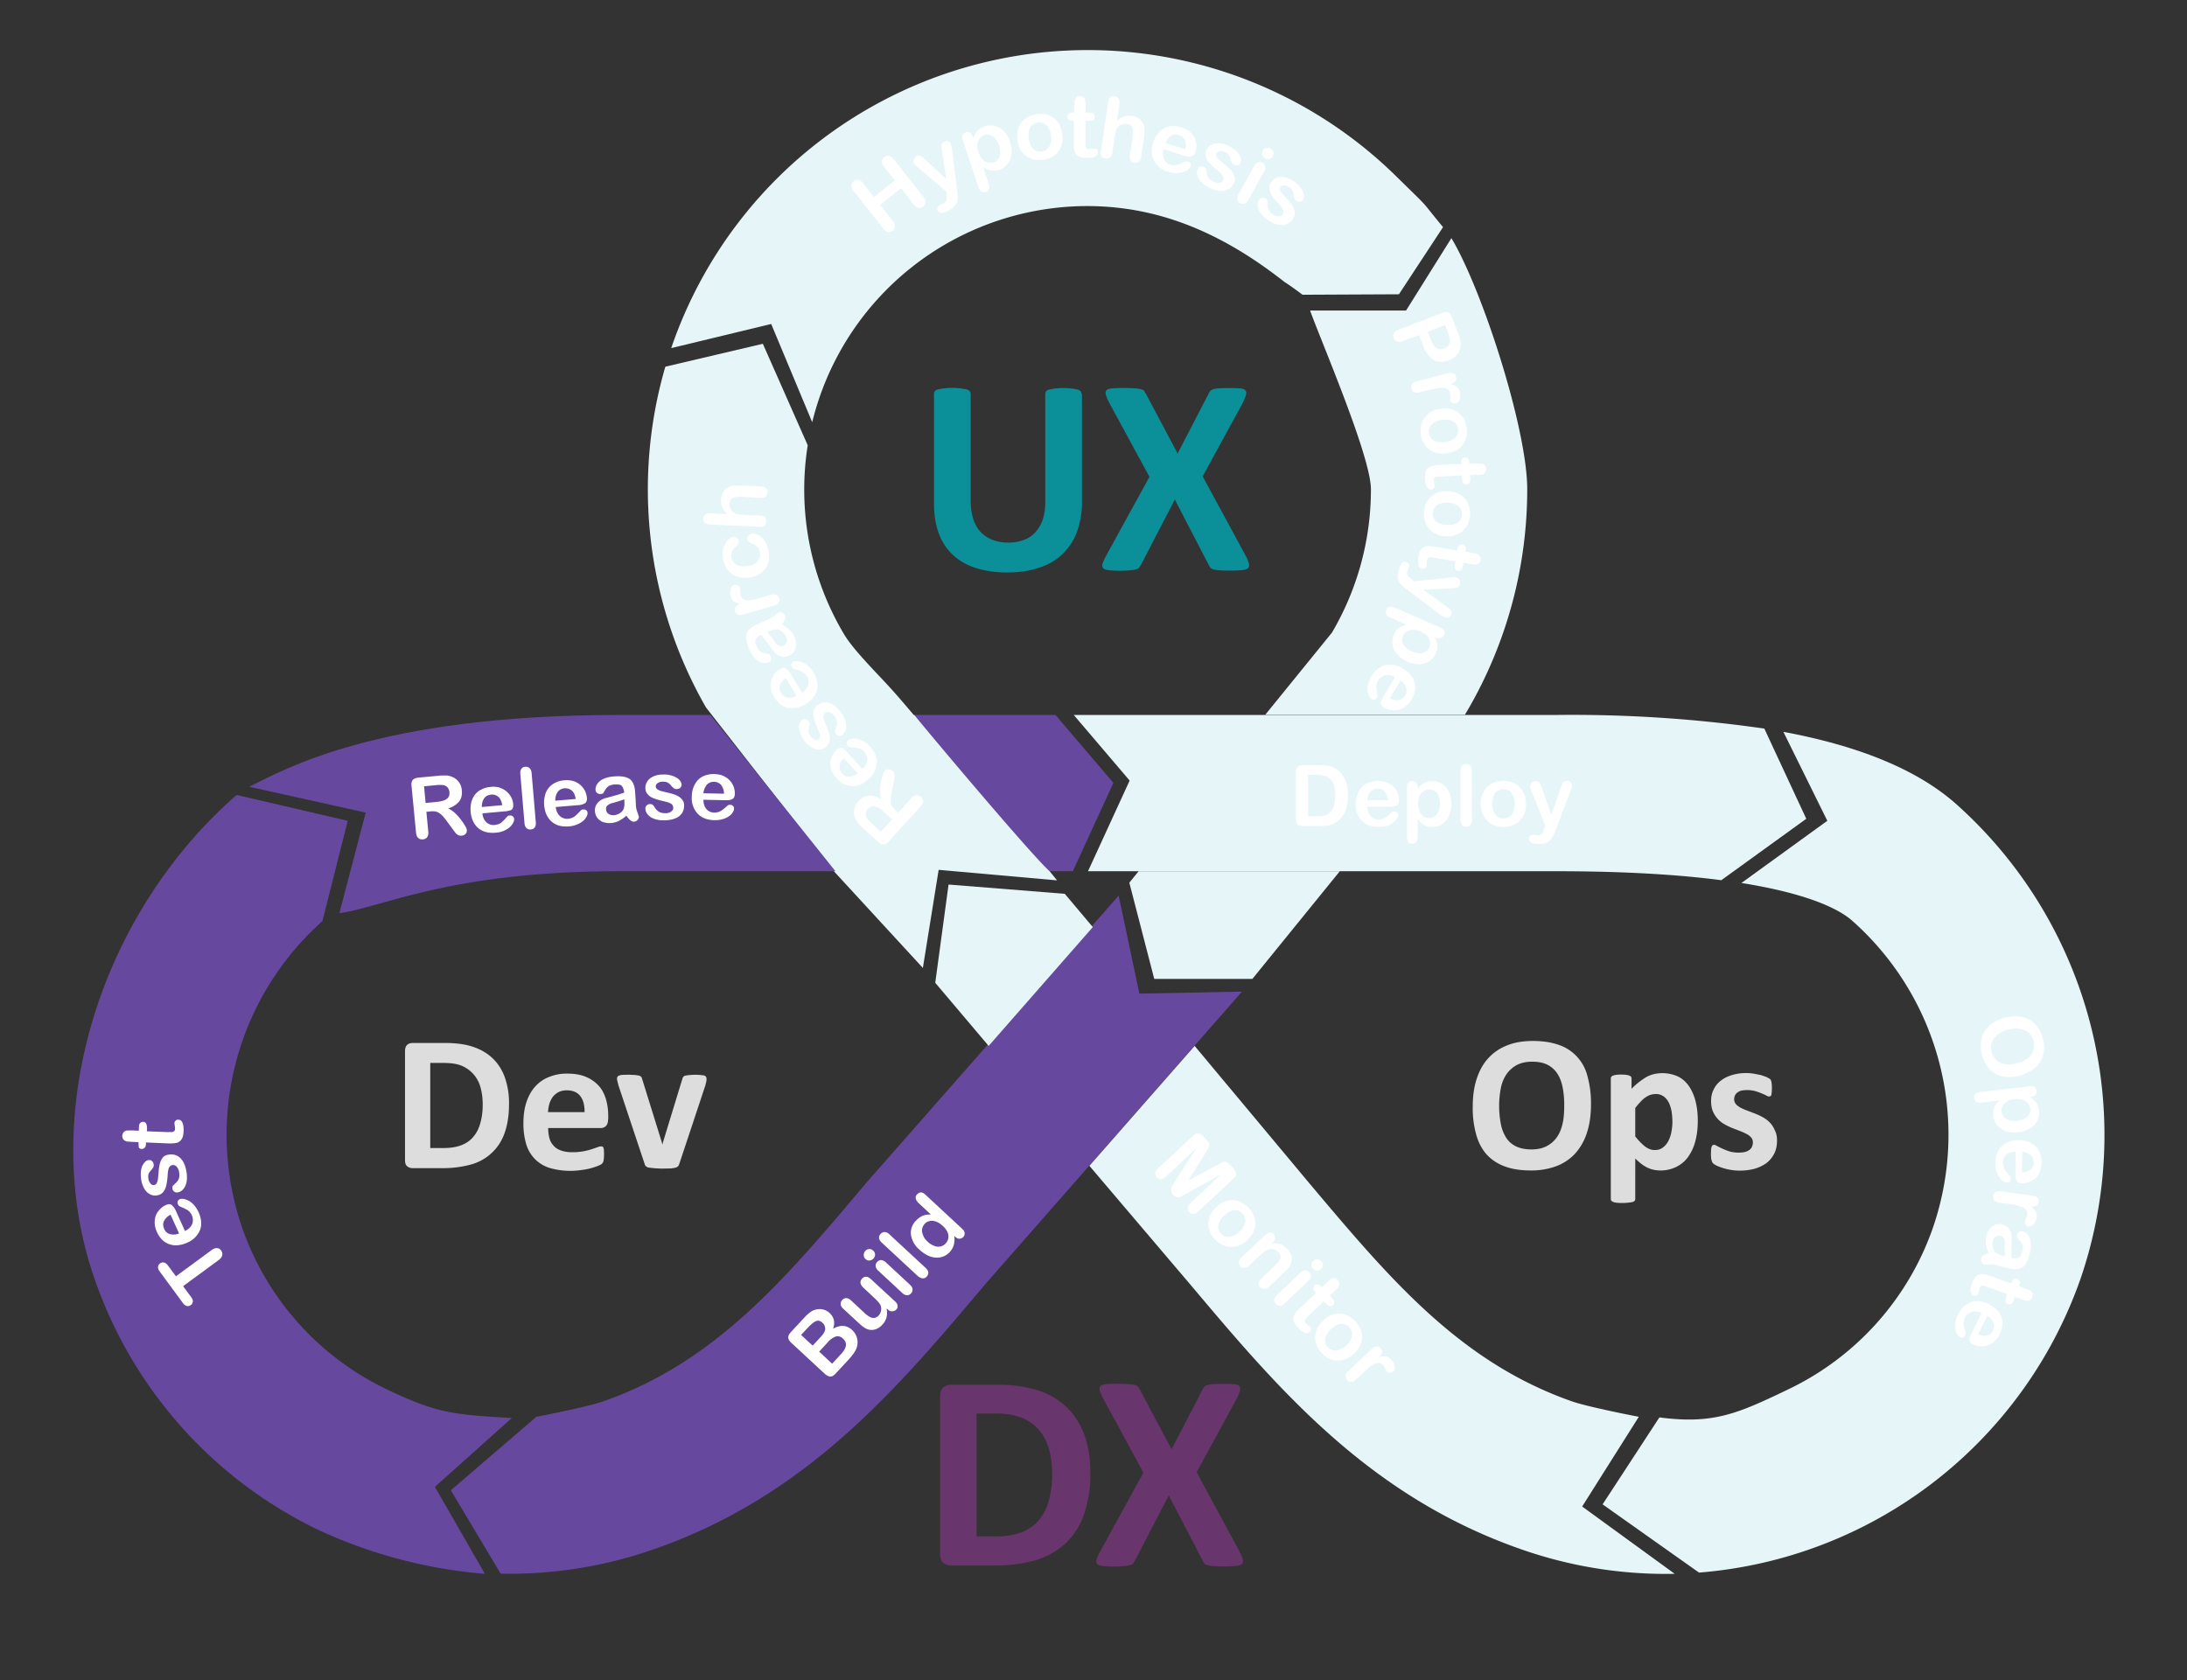 <svg xmlns="http://www.w3.org/2000/svg" viewBox="0 0 1413.1 1086.1">
  <rect x="0" y="0" width="1413.1" height="1086.1" fill="#333333" stroke="none"/>
  <style>
    .st0{fill:#66499e}.st2{fill:#E6F5F8}.st3{fill:#E6F5F8}.st4{fill:#fff}
  </style>
  <g id="Layer_1">
    <path class="st0" d="M152.9 513.8c3.6-3 0 0 0 0l71.8 16.7-16.4 64.9-.7.6a184.8 184.8 0 0 0-51.1 197.6A182 182 0 0 0 250 898c32.5 15.6 43.3 16.3 80.7 18.5L281 961l32.3 56.2a316.5 316.5 0 0 1-107-28.1 282.2 282.2 0 0 1-145-162c-37.8-107.5 4-236.9 91.6-313.3z"/>
    <path class="st0" d="M346.6 915.7c9-1.7 34.6-6.9 43.3-10 72.3-25.4 117.3-78.8 169.4-140.7l163.5-186.1 13.4 63.3 66.3-1.3L636.6 830c-56.5 67.1-114.9 136.5-213.2 171a282.3 282.3 0 0 1-99.9 16.1l-32.2-53.9 55.3-47.5z"/>
    <path fill="none" d="M709.8 594.9l-3.7 4.3.2.1z"/>
    <path class="st2" d="M524.8 272.9a183.2 183.2 0 0 1 175.3-139.7c49.5-.6 91 18.5 129.8 49 4.9 3.1 11.7 8.3 11.7 8.3l62.3-.3 28.5-43.4c-16.6-20-6.2-9.2-30.2-32.8a284.3 284.3 0 0 0-468.5 111l64.6-15.6 26.5 63.5z"/>
    <path class="st2" d="M846.5 200.7c6.9 19.4 39.3 94.3 39.3 115.5a182.4 182.4 0 0 1-25.2 92.7L817.5 462h129l1.5-2.5a283.5 283.5 0 0 0 38.8-143.3c0-38.9-28.9-128.7-49-162.3l-29.3 46.8h-62z"/>
    <path class="st3" d="M804.9 462.1H693.8l36.1 42.4-26.9 58.6h302.6c45.1 0 79.9 2.3 106.6 5.8l54.9-39.7-27.1-58.3a872 872 0 0 0-134.4-8.8H804.9z"/>
    <path class="st2" d="M729.7 570.5l16.1 62.2h63.4l56.5-69.6h-130z"/>
    <path class="st0" d="M678.2 563.1h15l26.2-57.1-37.4-43.9h-91.2c5.9 28.6 75.3 90.4 87.4 101z"/>
    <path class="st2" d="M538.8 563.1l57.5 62.5 10.2-63.4L683 569l-4.8-5.9c-12.1-10.6-87.8-101-87.4-101h-.4l-6.8-8a412.2 412.2 0 0 0-16.3-18c-8.6-9.2-17.5-18.7-22-26.3a182.7 182.7 0 0 1-23.4-122l-29-65.6-63 14.8a283.4 283.4 0 0 0 26.3 220.3l82.6 105.8z"/>
    <path class="st3" d="M1058.9 915.7c-9-1.7-34.6-6.9-43.3-10-72.3-25.4-117.3-78.8-169.4-140.7l-74.3-89-68 77.5 65.1 76.6c56.5 67.1 114.9 136.5 213.2 171a282.3 282.3 0 0 0 99.9 16.1l-59.8-43.5 36.6-58zM688 577.7l-75.1-6-8.6 63.5 34.5 40.8 67.3-76.8z"/>
    <path class="st3" d="M1265.2 520.8c-27.4-25-68.4-39.5-112.9-47.8l28.4 57.5-55.5 40.2c47.2 7.5 65.3 18.6 71.9 24.7l.7.6a184.8 184.8 0 0 1 51.1 197.6 182 182 0 0 1-93.5 104.4c-32.5 15.6-48.2 22.7-83.2 18.1l-36.7 56.2 62.3 44.1a285 285 0 0 0 246.3-189.3 286.7 286.7 0 0 0-78.9-306.3z"/>
    <path class="st4" d="M842.1 494.5h10.4c2.7 0 5 .3 7 .8a13 13 0 0 1 5.3 2.8c4.1 3.5 6.1 8.8 6.1 16 0 2.4-.2 4.5-.6 6.5a17.5 17.5 0 0 1-5.2 9.5 14.2 14.2 0 0 1-7.5 3.5c-1.4.2-3.1.3-4.9.3h-10.4c-1.5 0-2.5-.2-3.3-.7s-1.2-1.1-1.4-1.9a13 13 0 0 1-.3-3.1v-28.9c0-1.7.4-3 1.2-3.7.6-.8 1.9-1.1 3.6-1.1zm3.1 6.3v26.7h6l3.1-.1 2.3-.5c.8-.3 1.5-.7 2.1-1.2 2.7-2.3 4-6.1 4-11.7 0-3.9-.6-6.8-1.8-8.7-1.2-1.9-2.6-3.2-4.3-3.7-1.7-.5-3.8-.8-6.2-.8h-5.2zm52.6 20.6h-14.3c0 1.7.4 3.1 1 4.4.7 1.3 1.5 2.2 2.6 2.9s2.3 1 3.6 1c.9 0 1.7-.1 2.4-.3.7-.2 1.4-.5 2.1-1l1.9-1.4 2.2-2c.4-.3.9-.5 1.6-.5.8 0 1.4.2 1.8.6.5.4.7 1 .7 1.7s-.3 1.4-.8 2.3c-.5.9-1.3 1.7-2.3 2.6a13 13 0 0 1-3.9 2c-1.6.5-3.4.8-5.5.8-4.7 0-8.4-1.3-11-4s-3.9-6.3-3.9-10.9a16.4 16.4 0 0 1 3.8-10.8c1.2-1.3 2.8-2.3 4.6-3a16.4 16.4 0 0 1 13.4.7 12.2 12.2 0 0 1 6.1 10.6c0 1.8-.5 3-1.6 3.6-1.1.4-2.6.7-4.5.7zm-14.3-4.2h13.3a9.3 9.3 0 0 0-2-5.6 6.3 6.3 0 0 0-4.6-1.9c-1.8 0-3.3.6-4.5 1.9a8.7 8.7 0 0 0-2.2 5.6zm32.6-8.4v.9c1.4-1.7 2.8-2.9 4.3-3.7 1.5-.8 3.2-1.2 5-1.2 2.3 0 4.3.6 6.2 1.7 1.9 1.2 3.4 2.9 4.5 5.1 1.1 2.2 1.7 4.9 1.7 7.9a17.5 17.5 0 0 1-3.6 11 11.4 11.4 0 0 1-3.9 3c-1.5.7-3.1 1-4.9 1-2.1 0-3.9-.4-5.3-1.3-1.4-.8-2.8-2.1-4.1-3.7v11c0 3.2-1.2 4.8-3.5 4.8-1.4 0-2.3-.4-2.7-1.2-.4-.8-.7-2-.7-3.6v-31.6c0-1.4.3-2.4.9-3.1.6-.7 1.4-1 2.5-1 1 0 1.9.4 2.5 1.1.7.6 1.1 1.6 1.1 2.9zm14.3 10.7c0-1.9-.3-3.6-.9-5a6.8 6.8 0 0 0-2.5-3.2 6 6 0 0 0-3.5-1.1c-2 0-3.7.8-5.1 2.4-1.4 1.6-2.1 3.9-2.1 7 0 2.9.7 5.2 2.1 6.8a6.5 6.5 0 0 0 5.1 2.4c1.2 0 2.3-.4 3.4-1.1s1.9-1.8 2.5-3.2c.7-1.3 1-3 1-5zm13.3 10.5v-31.8c0-1.5.3-2.6 1-3.3s1.5-1.1 2.6-1.1 2 .4 2.7 1.1c.7.7 1 1.9 1 3.3V530c0 1.5-.3 2.6-1 3.3s-1.6 1.1-2.7 1.1-1.9-.4-2.6-1.2c-.7-.6-1-1.7-1-3.2zm42.3-10.4a15 15 0 0 1-4 10.8 11.9 11.9 0 0 1-4.6 3 16.4 16.4 0 0 1-12 0 12 12 0 0 1-4.6-3.1 14.5 14.5 0 0 1-4-10.7 14.9 14.9 0 0 1 3.9-10.8c1.3-1.3 2.8-2.3 4.6-3a16.4 16.4 0 0 1 12 0c1.8.7 3.4 1.7 4.6 3.1a12 12 0 0 1 2.9 4.7c.9 1.8 1.2 3.8 1.2 6zm-7.3 0c0-3-.7-5.3-2-7a6.3 6.3 0 0 0-5.3-2.5 7 7 0 0 0-3.8 1.1 6.6 6.6 0 0 0-2.5 3.3c-.6 1.5-.9 3.1-.9 5.1 0 1.9.3 3.6.9 5 .6 1.4 1.4 2.5 2.5 3.3s2.4 1.1 3.8 1.1c2.2 0 4-.8 5.3-2.5 1.3-1.6 2-4 2-6.9zm19.1 15.8l.7-1.6-9-22.7a7.5 7.5 0 0 1-.8-2.8c0-.6.2-1.2.5-1.7s.8-1 1.3-1.3a4 4 0 0 1 1.8-.5c1.1 0 1.9.3 2.4 1s1 1.6 1.4 2.9l6.2 18 5.9-16.8 1.3-3.2c.4-.8.8-1.3 1.2-1.6s1-.4 1.8-.4a3 3 0 0 1 1.6.4c.5.3.9.7 1.2 1.2.3.5.4 1 .4 1.6l-.3 1.5-.6 1.9-9.6 25c-.8 2.2-1.6 3.9-2.4 5.2a7.8 7.8 0 0 1-3.1 2.9c-1.3.7-3 1-5.3 1-2.1 0-3.8-.2-4.8-.7s-1.6-1.3-1.6-2.6c0-.8.3-1.5.8-1.9.5-.5 1.3-.7 2.3-.7l1.2.2 1.2.2a4 4 0 0 0 2-.4 4 4 0 0 0 1.3-1.3c.1-.7.5-1.6 1-2.8zM1319.9 671a20 20 0 0 1 .3 10.8c-.8 3.3-2.5 6-5.1 8.3a27.3 27.3 0 0 1-18.1 6c-2.6-.1-5-.8-7.2-1.9a15.2 15.2 0 0 1-5.6-4.8 21.3 21.3 0 0 1-3.5-7.6c-.8-3-1-5.8-.7-8.4a16.8 16.8 0 0 1 7.8-12.3c2.2-1.5 4.8-2.6 7.6-3.3 2.9-.8 5.7-1.1 8.4-.9a16.8 16.8 0 0 1 12.7 6.8c1.4 1.9 2.6 4.4 3.4 7.3zm-16.6 16.2a17 17 0 0 0 6.9-3.3 10 10 0 0 0 3.6-5.1c.6-1.9.6-4 0-6.2a10 10 0 0 0-5.4-6.7c-1.4-.6-3-1-4.8-1.1a21.3 21.3 0 0 0-11.6 3.1 11.2 11.2 0 0 0-5.4 7.6 10 10 0 0 0 .3 4.5 10.2 10.2 0 0 0 8.5 7.7c2.2.5 4.8.3 7.9-.5zm9.1 21.7l-.9.1c1.8 1.2 3.3 2.5 4.2 3.8s1.6 3 1.8 4.9a11.7 11.7 0 0 1-5.6 11.5 18 18 0 0 1-7.7 2.6c-2.2.3-4.3.2-6.3-.2-1.9-.4-3.6-1.1-5-2.1a11.7 11.7 0 0 1-4.4-13.7c.7-1.5 1.7-3 3.2-4.5l-10.9 1.3c-3.2.4-4.9-.6-5.2-2.9-.2-1.4.2-2.3.9-2.9a9 9 0 0 1 3.5-1.1l31.4-3.6c1.4-.2 2.5 0 3.2.5.8.5 1.2 1.3 1.3 2.4.1 1-.1 1.9-.8 2.6-.4.7-1.4 1.2-2.7 1.3zm-9 15.5c1.9-.2 3.5-.7 4.8-1.5a7.1 7.1 0 0 0 2.9-2.8c.6-1.1.9-2.3.7-3.6-.2-2-1.2-3.6-3-4.8-1.7-1.2-4.2-1.6-7.2-1.3a10 10 0 0 0-6.5 2.8 6.1 6.1 0 0 0-1.8 5.4c.1 1.2.6 2.3 1.4 3.2s2 1.7 3.4 2.1c1.6.6 3.3.8 5.3.5zm-1.2 34.3l.2-14.3c-1.7 0-3.1.3-4.4.9-1.3.6-2.3 1.5-2.9 2.6s-1 2.3-1 3.6a8.8 8.8 0 0 0 1.2 4.5l1.4 1.9 2 2.3c.3.4.5.9.5 1.6 0 .8-.2 1.4-.6 1.8-.4.5-1 .7-1.8.7-.7 0-1.4-.3-2.3-.8a8 8 0 0 1-2.5-2.4 15.6 15.6 0 0 1-2.7-9.5c.1-4.7 1.5-8.3 4.2-10.9s6.4-3.8 11-3.8c2.2 0 4.2.4 6 1.1 1.8.7 3.4 1.6 4.7 2.9 1.3 1.3 2.3 2.8 3 4.6a16.4 16.4 0 0 1-.9 13.3c-1.2 2-2.8 3.5-4.8 4.5-1.9 1-3.9 1.5-5.9 1.4-1.8 0-3-.6-3.6-1.6-.6-1-.8-2.5-.8-4.4zm4.4-14.3l-.2 13.3c2.5-.1 4.4-.8 5.7-1.9a5.9 5.9 0 0 0 1.9-4.6c0-1.8-.6-3.3-1.8-4.5a9.6 9.6 0 0 0-5.6-2.3zm-8.7 33.7l-6.1-.8c-1.5-.2-2.5-.7-3.2-1.5-.6-.8-.9-1.7-.8-2.8a3 3 0 0 1 1.5-2.4c.8-.6 2-.8 3.4-.6l20.2 2.7c3.3.4 4.7 1.8 4.4 4.2-.2 1.2-.7 2-1.5 2.5-.8.4-2 .6-3.5.4 1.4 1.1 2.4 2.1 3 3.1s.9 2.3.7 3.8a10 10 0 0 1-1.7 4.3c-1 1.3-2.1 1.9-3.3 1.8-.9-.1-1.6-.5-2.1-1.2s-.7-1.4-.6-2.1c0-.3.3-.9.7-1.9.5-1 .7-1.9.8-2.6.1-1.1 0-2-.5-2.7a5.6 5.6 0 0 0-2.3-1.9 36 36 0 0 0-9.1-2.3zm-12.9 31.8c-.9-2.1-1.5-4-1.8-5.7a14 14 0 0 1 .3-5.7c.5-1.8 1.2-3.3 2.3-4.5a9 9 0 0 1 3.7-2.5c1.4-.4 2.8-.5 4.3-.1 1.9.5 3.5 1.5 4.5 3.1a9.2 9.2 0 0 1 1.5 5.8l-.1 3.5-.1 4.8.1 4.4c1.9.4 3.4.3 4.4-.1 1-.5 1.8-1.7 2.4-3.8.5-1.8.5-3.2.3-4.3-.3-1-.8-2-1.7-2.9-.8-.9-1.4-1.5-1.6-1.9-.3-.3-.3-1-.1-1.9.2-.8.6-1.4 1.3-1.9s1.4-.6 2.2-.4a6 6 0 0 1 3.3 2.2c1 1.2 1.6 2.8 1.9 4.9s.1 4.5-.6 7.3a23 23 0 0 1-2.9 7.1 7 7 0 0 1-4.5 2.9c-1.8.3-4 .2-6.6-.5l-4.2-1.1-3.9-1a15 15 0 0 0-4.3-.4 14 14 0 0 1-3 0c-.7-.2-1.3-.7-1.7-1.5-.4-.8-.5-1.7-.3-2.6.2-.7.7-1.4 1.6-1.9l3.3-1.3zm10.4 2.1l-.1-4.8.1-4.4a6 6 0 0 0-.6-2.5 3 3 0 0 0-2.2-1.6 3.8 3.8 0 0 0-3.1.5c-1 .6-1.6 1.6-1.9 2.9a8.1 8.1 0 0 0 1.7 7.3 11 11 0 0 0 5.1 2.3l1 .3zm9.4 18.5l-.3.8 4.1 1.5 2.6 1c.6.3 1.1.6 1.4 1.1.4.4.6 1 .7 1.6.1.6.1 1.2-.2 1.9-.3.9-.9 1.5-1.8 2-.6.3-1.3.4-1.9.3l-2.8-.8-4.7-1.7-.9 2.5a4 4 0 0 1-1.5 2c-.6.3-1.3.4-2.1.1-.9-.3-1.4-.9-1.5-1.8s.1-2 .6-3.3l.5-1.3-12.7-4.6-2.5-.8c-.6-.1-1.2-.1-1.6.1-.5.2-.9.7-1.1 1.4l-.4 1.7a6 6 0 0 1-.4 1.7c-.2.6-.6 1-1.2 1.3-.6.3-1.2.3-1.9.1-1.1-.4-1.7-1.3-1.9-2.7s.2-3.3 1-5.5 1.7-3.7 2.9-4.5c1.1-.8 2.4-1.2 3.8-1.1s3.2.6 5.3 1.3l13.2 4.8.3-.9c.4-1 .9-1.7 1.5-2 .7-.3 1.4-.4 2.1-.1.7.3 1.2.8 1.5 1.5.4.4.3 1.3-.1 2.4zm-30.8 31l6.3-12.9a9 9 0 0 0-4.4-1c-1.4 0-2.7.4-3.7 1.1a6.8 6.8 0 0 0-2.5 2.8 7 7 0 0 0-.8 2.3c-.1.7-.2 1.5-.1 2.3l.4 2.3.8 2.9c.1.5 0 1-.3 1.7s-.8 1.1-1.4 1.4c-.6.2-1.2.2-1.9-.1-.6-.3-1.2-.9-1.7-1.7-.6-.9-1-1.9-1.2-3.2-.3-1.3-.3-2.8-.1-4.4.2-1.7.8-3.4 1.7-5.3 2.1-4.2 4.9-6.9 8.5-8.1 3.6-1.2 7.4-.7 11.5 1.3 1.9 1 3.6 2.1 5 3.5a12.2 12.2 0 0 1 3.7 10 17 17 0 0 1-1.7 5.9 14.2 14.2 0 0 1-4.9 5.8c-2 1.3-4.1 2-6.2 2.1-2.2.1-4.1-.3-5.9-1.2-1.7-.8-2.5-1.8-2.5-3s.5-2.8 1.4-4.5zm10.1-11l-5.9 11.9c2.3.9 4.3 1.2 5.9.7a6 6 0 0 0 3.7-3.3 6 6 0 0 0 .3-4.9 9.1 9.1 0 0 0-4-4.4zm-525-86.7l14-21.8-19.8 18.6c-1.1 1-2.1 1.6-3.2 1.6-1 0-1.9-.4-2.7-1.2a3.5 3.5 0 0 1-1-2.7c.1-1 .7-2 1.8-3.1L771 734c1.3-1.2 2.4-1.6 3.5-1.4a6 6 0 0 1 3.1 2l1.7 1.8c1 1.1 1.7 2 1.9 2.6.3.7.3 1.4 0 2.1l-1.7 3.1-11.8 18.9 19.6-10.6c1.4-.8 2.5-1.3 3.2-1.5a3 3 0 0 1 2.1.1c.7.3 1.5 1 2.5 2.1l1.7 1.8c1 1.1 1.7 2.2 1.8 3.3.2 1.1-.4 2.2-1.6 3.4L774.3 783c-1.1 1-2.1 1.6-3.2 1.6a3.7 3.7 0 0 1-3.7-3.9c.1-1 .7-2 1.8-3.1L789 759l-22.6 12.6-3.3 1.7a5 5 0 0 1-2.5.4c-.9-.1-1.8-.6-2.7-1.5-.6-.7-1-1.4-1.2-2.1-.1-.7-.1-1.5.1-2.2.2-.7.5-1.4.9-2l1.4-2.1zm46.8 37.7a18.2 18.2 0 0 1-5.1 3.4 13.2 13.2 0 0 1-10.9-.2c-1.7-.8-3.4-2-4.9-3.7a15.9 15.9 0 0 1-3.3-5.1 13 13 0 0 1-.9-5.5c.1-1.9.6-3.7 1.4-5.4a18.6 18.6 0 0 1 8.8-8.3 13 13 0 0 1 10.8.2 18.2 18.2 0 0 1 8.3 8.7c.7 1.8 1 3.6 1 5.5-.1 1.8-.6 3.6-1.4 5.4a20 20 0 0 1-3.8 5zm-5-5.4c2.2-2 3.4-4.1 3.7-6.2.3-2.1-.3-4-1.8-5.6a7 7 0 0 0-3.4-2 6.5 6.5 0 0 0-4.1.4c-1.5.6-2.9 1.5-4.3 2.8a14.3 14.3 0 0 0-3.1 4.1 7.6 7.6 0 0 0-.7 4.1c.2 1.3.8 2.5 1.8 3.6a6.3 6.3 0 0 0 5.5 2.1c2.1-.2 4.2-1.3 6.4-3.3zm21.4 7l-.6.6c2.1-.2 4-.1 5.6.5 1.6.6 3.1 1.6 4.5 3 1.3 1.4 2.2 3 2.6 4.6.4 1.7.3 3.3-.3 4.9-.3 1-.8 1.9-1.5 2.7l-2.7 2.9-9.9 9.3c-1.1 1-2.1 1.5-3.1 1.5s-1.9-.4-2.6-1.1a3.5 3.5 0 0 1-1-2.7c.1-1 .7-2 1.7-3l8.9-8.4c1.8-1.7 2.9-3.2 3.4-4.5.5-1.4 0-2.8-1.4-4.2-.9-1-2-1.6-3.3-1.8s-2.6-.1-4 .5c-1 .5-2.7 1.8-4.8 3.8l-6.7 6.3c-1.1 1-2.1 1.5-3.1 1.5s-1.9-.4-2.6-1.2c-.7-.8-1-1.7-.9-2.7.1-1 .7-2 1.7-3l15.4-14.5c1-1 2-1.4 2.9-1.5.9 0 1.7.3 2.5 1.1.4.5.7 1 .9 1.6.1.6.1 1.2-.1 1.8s-.8 1.4-1.5 2zm23.1 24.8L830 842.4c-1.1 1-2.1 1.5-3.1 1.5s-1.9-.4-2.6-1.2a3.5 3.5 0 0 1-1-2.7c.1-1 .7-2 1.7-3l15.3-14.4c1.1-1 2.1-1.5 3.1-1.5s1.9.4 2.6 1.2c.7.8 1.1 1.7 1 2.7-.1 1-.6 2-1.6 2.9zm3.1-7.9a3.5 3.5 0 0 1 .1-5.2c.8-.7 1.6-1 2.6-.9s1.8.5 2.5 1.2c.6.7 1 1.5 1.1 2.5s-.3 1.8-1.2 2.6c-.8.8-1.7 1.1-2.7 1-.9 0-1.7-.4-2.4-1.2zm5 11.3l.6.6 3.2-3 2.1-1.8a4 4 0 0 1 1.6-.8c.6-.1 1.1-.1 1.7.1a4 4 0 0 1 1.6 1c.6.7 1 1.5 1 2.6 0 .7-.2 1.3-.6 1.9-.4.6-1 1.3-1.9 2.1l-3.6 3.4 1.8 2c.7.8 1.1 1.5 1.1 2.2 0 .7-.3 1.4-.8 1.9-.7.7-1.5.9-2.3.6s-1.7-1-2.7-2l-.9-1-9.8 9.2-1.8 1.9c-.4.5-.6 1-.7 1.5 0 .5.2 1.1.7 1.6.3.3.7.7 1.4 1.1l1.3 1.1c.4.4.6 1 .6 1.7s-.3 1.2-.8 1.7c-.9.8-2 1-3.3.4s-2.8-1.6-4.5-3.4c-1.6-1.7-2.5-3.2-2.7-4.6-.2-1.4 0-2.7.7-3.9.7-1.2 1.9-2.6 3.6-4.1l10.3-9.6-.7-.7c-.7-.8-1.1-1.5-1.1-2.3 0-.7.3-1.4.8-1.9.6-.5 1.2-.7 2-.7s1.3.4 2.1 1.2zm21.4 43.6a18.2 18.2 0 0 1-5.1 3.4 13.2 13.2 0 0 1-10.9-.2c-1.7-.8-3.4-2-4.9-3.7a15.9 15.9 0 0 1-3.3-5.1 13 13 0 0 1-.9-5.5c.1-1.9.6-3.7 1.4-5.4a18.6 18.6 0 0 1 8.8-8.3 13 13 0 0 1 10.8.2 18.2 18.2 0 0 1 8.3 8.7c.7 1.8 1 3.6 1 5.5a15.4 15.4 0 0 1-5.2 10.4zm-5-5.3c2.2-2 3.4-4.1 3.7-6.2.3-2.1-.3-4-1.8-5.6a7 7 0 0 0-3.4-2 6.5 6.5 0 0 0-4.1.4c-1.5.6-2.9 1.5-4.3 2.8-1.4 1.3-2.4 2.7-3.1 4.1s-.9 2.8-.7 4.1.8 2.5 1.8 3.6a6.3 6.3 0 0 0 5.5 2.1c2.1-.2 4.2-1.3 6.4-3.3zm10.8 17.8l-4.5 4.2c-1.1 1-2.1 1.5-3.2 1.5-1 0-1.9-.4-2.6-1.2a4 4 0 0 1-1-2.7c.1-1 .7-2 1.7-3l14.9-14c2.4-2.3 4.4-2.5 6-.8.8.9 1.2 1.8 1 2.7-.2.9-.8 1.9-1.9 3 1.7-.4 3.1-.5 4.3-.4 1.2.1 2.3.8 3.4 1.9s1.8 2.5 2.2 4.1c.4 1.6.2 2.8-.7 3.7-.7.6-1.4.9-2.3.8-.8-.1-1.5-.3-2-.9l-1-1.8c-.5-1-1-1.8-1.5-2.3a3.6 3.6 0 0 0-2.4-1.3c-.9-.1-1.8.1-2.9.6s-2.2 1.2-3.4 2.1l-4.1 3.8zM548.1 879l-8.2 8.8c-1.2 1.3-2.3 1.9-3.4 1.9s-2.2-.6-3.5-1.7l-21.7-20.1c-1.3-1.2-1.9-2.3-2-3.4 0-1.1.5-2.2 1.7-3.5l8.7-9.4c1.3-1.4 2.5-2.5 3.6-3.3a9 9 0 0 1 3.5-1.8c1-.3 2.1-.4 3.2-.4a9.5 9.5 0 0 1 6 2.5c2.9 2.7 3.7 6.1 2.3 10.2 4.7-2.7 8.8-2.4 12.3.8a10.9 10.9 0 0 1 3 11.3c-.4 1.2-1.1 2.5-2 3.8-.9 1.3-2.1 2.7-3.5 4.3zm-30.5-16.2l7.5 6.9 5-5.4c1.4-1.5 2.3-2.7 2.7-3.8.5-1.1.5-2.1.1-3.3-.2-.8-.7-1.6-1.4-2.2-1.5-1.4-2.9-1.7-4.3-1.1-1.4.6-3.1 2-5.1 4.1l-4.5 4.8zm17.3 4.7l-5.6 6.1 8.4 7.8 5.8-6.3c3.7-4 4.1-7.3 1.2-9.9-1.5-1.4-3-1.8-4.6-1.4a12 12 0 0 0-5.2 3.7zm38.7-21.2l-.7-.6c.2 1.4.3 2.7.2 3.9a10.6 10.6 0 0 1-3.2 6.8c-1.2 1.3-2.6 2.2-4 2.7s-3 .6-4.4.3c-1.8-.4-3.7-1.6-5.9-3.6l-10.7-9.9c-1.1-1-1.7-2-1.7-3s.2-1.9 1-2.7c.8-.8 1.6-1.2 2.6-1.2s2 .5 3.1 1.5l8.6 8c1.2 1.2 2.4 2 3.4 2.6a5 5 0 0 0 3 .7c1-.1 1.9-.6 2.8-1.5a6.4 6.4 0 0 0 1.1-7c-.5-1-2-2.7-4.6-5.1l-6.5-6.1c-1.1-1-1.6-2-1.7-3-.1-1 .3-1.9 1-2.7.7-.8 1.6-1.2 2.6-1.2s2 .5 3.1 1.5l15.6 14.4c1 .9 1.6 1.9 1.7 2.8a3 3 0 0 1-.9 2.5c-.7.7-1.5 1.1-2.5 1.1-1.1.2-2-.3-3-1.2zm-9.2-32.9a4 4 0 0 1-2.5 1.3c-1 .1-1.8-.2-2.7-1a3.3 3.3 0 0 1-1.1-2.6 4 4 0 0 1 1-2.6c.6-.7 1.4-1.1 2.4-1.2.9-.1 1.8.2 2.7 1a3.5 3.5 0 0 1 .2 5.1zm8 2.5l15.5 14.4c1.1 1 1.7 2 1.7 3 .1 1-.2 1.9-1 2.7a3 3 0 0 1-2.6 1.1c-1 0-2.1-.5-3.1-1.5l-15.4-14.3c-1.1-1-1.6-2-1.7-3-.1-1 .2-1.9 1-2.7.7-.8 1.6-1.2 2.6-1.2 1.1.2 2.1.6 3 1.5zm20.7 8.9l-23.3-21.6c-1.1-1-1.7-2-1.8-3s.2-1.9 1-2.7c.8-.8 1.6-1.2 2.6-1.2s2.1.5 3.1 1.5l23.3 21.6c1.1 1 1.7 2 1.8 3s-.3 1.9-1 2.7a3 3 0 0 1-2.6 1.1c-1 0-2-.5-3.1-1.4zm24-25.5l-.5-.5c.2 1.5.2 2.8 0 4a10 10 0 0 1-.9 3.4c-.5 1.1-1.2 2.1-2.1 3.1a11.1 11.1 0 0 1-9.1 3.5c-1.8-.1-3.5-.6-5.3-1.5-1.7-.9-3.4-2-5-3.5a15.9 15.9 0 0 1-5.6-9.7 11 11 0 0 1 3.2-9.1c1.4-1.5 2.9-2.6 4.4-3.2 1.5-.6 3.3-.9 5.3-.8l-7.9-7.4c-1.1-1-1.7-2-1.9-3-.2-1 .1-1.9.9-2.7s1.6-1.2 2.5-1.2c.9 0 1.9.5 2.9 1.5l23.7 22c1 .9 1.6 1.9 1.6 2.8s-.2 1.8-.9 2.5-1.5 1.1-2.5 1.1c-.8.1-1.8-.4-2.8-1.3zm-17.7 3.2a12 12 0 0 0 4.4 2.8 7 7 0 0 0 4 .3c1.2-.3 2.3-.9 3.2-1.9a6.5 6.5 0 0 0 1.2-7.3c-.6-1.4-1.6-2.8-3.2-4.2-1.4-1.3-2.9-2.2-4.3-2.7s-2.8-.6-4.1-.3c-1.3.3-2.4.9-3.2 1.9-.9 1-1.4 2.1-1.6 3.4-.2 1.3.1 2.6.7 4a9.7 9.7 0 0 0 2.9 4zm-490.9 15.4l5.2 7 23-16.9c1.3-1 2.5-1.4 3.6-1.3 1.1.1 2 .6 2.6 1.6.7 1 .9 2 .7 3-.2 1.1-1 2.1-2.3 3.1l-23 16.9 5.2 7c.8 1.1 1.2 2.1 1.1 3a3 3 0 0 1-1.3 2.2c-.8.6-1.7.8-2.6.6-.9-.2-1.7-.8-2.5-1.9l-15-20.4c-.8-1.1-1.2-2.1-1.1-3a3 3 0 0 1 1.3-2.2c.8-.6 1.6-.8 2.5-.6.9.2 1.8.8 2.6 1.9zm5.1-35.4l5.9 13.1c1.5-.7 2.7-1.6 3.6-2.7s1.4-2.3 1.5-3.6a7.8 7.8 0 0 0-1.9-5.8 8 8 0 0 0-1.7-1.5l-2.1-1.1-2.8-1.2c-.4-.2-.8-.6-1.1-1.3-.3-.7-.4-1.3-.2-1.9.2-.6.6-1 1.3-1.4.6-.3 1.4-.4 2.4-.2 1 .1 2.1.5 3.3 1.1 1.2.6 2.3 1.5 3.5 2.8 1.1 1.2 2.1 2.8 3 4.6 1.9 4.3 2.2 8.2.9 11.7a15.3 15.3 0 0 1-8.3 8.1c-2 .9-3.9 1.4-5.9 1.6a12.5 12.5 0 0 1-10.2-3.5c-1.4-1.4-2.5-3-3.4-5-1.2-2.6-1.6-5.1-1.4-7.5s1-4.4 2.4-6.1c1.3-1.7 2.9-3 4.7-3.8 1.7-.8 3-.8 3.9 0s1.8 1.8 2.6 3.6zm2.1 14.7l-5.5-12.1a9.2 9.2 0 0 0-4.3 4.2c-.7 1.6-.6 3.2.2 5a5.6 5.6 0 0 0 3.6 3.3 9 9 0 0 0 6-.4zm-6.9-50.9c2-.3 3.8-.2 5.4.6 1.6.7 2.9 2 4 3.7 1.1 1.8 1.8 4 2.3 6.7.4 2.6.4 4.9 0 6.9-.5 2-1.2 3.5-2.3 4.6a5.9 5.9 0 0 1-3.4 1.9 3 3 0 0 1-2.2-.5 2.7 2.7 0 0 1-1.2-2c-.1-.8 0-1.4.3-1.8l1.4-1.4c1.2-1 2-2 2.4-3.2.5-1.1.5-2.6.2-4.4a6.8 6.8 0 0 0-1.6-3.4c-.8-.8-1.6-1.1-2.5-1-1.3.2-2.1.9-2.5 1.9s-.7 2.7-.8 5c-.2 2.6-.5 4.7-.9 6.4-.4 1.7-1.1 3.1-2 4.2a6.2 6.2 0 0 1-3.9 2.1c-1.4.3-2.9.1-4.3-.6-1.4-.6-2.7-1.7-3.7-3.3s-1.8-3.5-2.2-5.9c-.3-1.9-.4-3.6-.3-5.1.1-1.6.4-2.9.9-4a9 9 0 0 1 1.8-2.7c.7-.7 1.4-1.1 2.2-1.2.8-.1 1.6 0 2.2.5.6.5 1 1.2 1.2 2.2.1.7 0 1.4-.3 2-.3.6-.9 1.3-1.6 2.1-.6.7-1.1 1.4-1.4 2.2-.3.8-.3 1.9-.1 3.1a6 6 0 0 0 1.4 3.1c.7.8 1.5 1.1 2.3.9.8-.1 1.3-.6 1.7-1.3.4-.7.6-1.6.8-2.8l.4-4.6c.2-2.3.5-4.3 1-5.8a8.8 8.8 0 0 1 2.1-3.7c.7-.6 1.8-1.2 3.2-1.4zM89.5 739v-.8l-4.4-.2-2.8-.2c-.7-.1-1.2-.3-1.7-.6a3 3 0 0 1-1.2-1.3 3.7 3.7 0 0 1 .7-4.3c.5-.5 1.1-.8 1.7-.9l2.9-.1 5 .2.1-2.7c0-1 .3-1.8.8-2.3.5-.5 1.2-.8 1.9-.7 1 0 1.7.5 2 1.3.4.8.5 1.9.5 3.4l-.1 1.4 13.5.5h2.6c.6 0 1.1-.3 1.5-.6.4-.3.6-.9.6-1.7 0-.4 0-1-.2-1.8l-.2-1.7c0-.6.3-1.1.8-1.6a2 2 0 0 1 1.8-.6c1.2 0 2.1.7 2.6 2 .6 1.3.8 3.2.7 5.6-.1 2.3-.5 4-1.4 5.2a5 5 0 0 1-3.3 2.2c-1.4.3-3.2.4-5.5.3l-14.1-.6v1c0 1.1-.3 1.9-.8 2.4s-1.2.8-1.9.8c-.8 0-1.4-.3-1.9-.9l-.2-2.7zm488.7-215.6l2.1 1.9 8.5-9.3c1.1-1.2 2.2-1.9 3.3-2 1.1-.1 2 .3 2.9 1.1.9.9 1.4 1.8 1.4 2.9 0 1.1-.6 2.2-1.7 3.4l-20.4 22.4c-1.2 1.3-2.3 1.9-3.4 2-1.1.1-2.3-.5-3.5-1.7l-9.6-8.7a31.9 31.9 0 0 1-3.2-3.3c-.8-1-1.5-2-1.9-3a8.6 8.6 0 0 1-.9-3.9 10.8 10.8 0 0 1 2.9-7.4c2-2.2 4.2-3.3 6.6-3.5 2.4-.2 5.1.6 8.1 2.3-.5-1.5-.8-3.2-.8-5.2s.2-3.9.6-5.8a38 38 0 0 1 1.3-4.9c.5-1.4.9-2.2 1.2-2.6.4-.4.8-.7 1.4-.8.6-.2 1.2-.1 1.8 0s1.2.5 1.8 1c.7.6 1.1 1.3 1.2 2 .2.7.2 1.5.1 2.2l-.6 3.3-1.2 6.1c-.5 2.2-.7 4-.7 5.4 0 1.4.2 2.5.6 3.4.4.8 1.1 1.8 2.1 2.7zm-14.5 9.2l5.4 5 7.3-8-5.3-4.8a17.7 17.7 0 0 0-3.9-2.9 6.3 6.3 0 0 0-3.4-.8c-1 .1-2 .7-3 1.7-.7.8-1.2 1.7-1.3 2.7-.2 1 0 2 .4 2.9.6.9 1.8 2.3 3.8 4.2zm-16.1-46.2l9.7 10.6a10 10 0 0 0 2.6-3.7c.5-1.3.6-2.6.4-3.9a7.5 7.5 0 0 0-1.7-3.3c-.6-.6-1.2-1.2-1.9-1.6-.6-.4-1.4-.7-2.1-.9-.8-.2-1.6-.4-2.3-.4l-3-.3a2 2 0 0 1-1.4-.9c-.5-.6-.8-1.1-.8-1.8 0-.6.3-1.2.8-1.7.5-.4 1.2-.8 2.2-1s2.2-.2 3.5 0c1.3.2 2.7.7 4.2 1.5s2.9 2 4.3 3.5c3.2 3.5 4.7 7.1 4.4 10.8a15 15 0 0 1-5.4 10.3 18.2 18.2 0 0 1-5.1 3.4c-1.8.8-3.6 1.2-5.4 1.1s-3.6-.5-5.3-1.3a16.7 16.7 0 0 1-8.4-10.4 12.3 12.3 0 0 1 3.6-11.7c1.4-1.2 2.6-1.7 3.7-1.3.9.7 2.1 1.6 3.4 3zm6.6 13.4l-9-9.8c-1.7 1.8-2.7 3.6-2.8 5.3s.5 3.3 1.8 4.7c1.2 1.3 2.7 2 4.4 2 1.7 0 3.6-.7 5.6-2.2zM527.9 456a9.3 9.3 0 0 1 5-2c1.7-.1 3.5.4 5.3 1.5s3.5 2.7 5.1 4.9c1.6 2.1 2.6 4.1 3.1 6.1s.5 3.7.1 5.1a6.3 6.3 0 0 1-2.1 3.3c-.6.5-1.4.7-2.2.6-.8-.1-1.5-.5-2-1.2-.5-.6-.7-1.2-.6-1.8s.2-1.2.5-1.9c.6-1.4.8-2.7.7-3.9s-.7-2.6-1.8-4a6.4 6.4 0 0 0-3-2.3c-1.1-.4-2-.3-2.6.2-1 .8-1.5 1.7-1.4 2.9.1 1.1.6 2.8 1.6 4.9 1 2.4 1.8 4.4 2.2 6.1.4 1.7.5 3.2.1 4.7a6.3 6.3 0 0 1-2.4 3.7 7.3 7.3 0 0 1-4.1 1.5c-1.6.1-3.2-.3-4.8-1.2a18.7 18.7 0 0 1-7.3-8.6c-.6-1.4-.9-2.8-1-4s0-2.3.4-3.2c.3-.9.8-1.6 1.4-2.1a3 3 0 0 1 2.2-.6c.8.1 1.5.6 2.1 1.4.5.6.7 1.2.7 1.9s-.2 1.6-.4 2.6c-.2.9-.3 1.7-.2 2.6s.6 1.8 1.3 2.8a5.3 5.3 0 0 0 2.7 2.1c1 .4 1.8.3 2.5-.2.6-.5.9-1.1.9-1.9 0-.8-.2-1.7-.6-2.8l-1.8-4.3c-.9-2.1-1.5-4-1.8-5.6-.3-1.6-.2-3 .2-4.3.2-1.1.9-2.1 2-3zm-17.2-20.7l7.5 12.3a9.5 9.5 0 0 0 3.2-3.1 7.5 7.5 0 0 0 1.1-3.7c0-1.3-.4-2.4-1-3.6l-1.5-1.9-1.9-1.3c-.7-.4-1.5-.6-2.2-.9l-2.9-.8c-.5-.2-.9-.5-1.3-1.1-.4-.6-.5-1.3-.4-1.9s.5-1.1 1.1-1.5c.6-.3 1.4-.5 2.4-.5s2.2.2 3.4.7a14.3 14.3 0 0 1 7.3 6.6 15 15 0 0 1 2.3 11.5 15 15 0 0 1-7.3 9 18.5 18.5 0 0 1-5.7 2.3c-1.9.4-3.8.4-5.5.1s-3.4-1.1-5-2.3a16.4 16.4 0 0 1-4-4.6 13.8 13.8 0 0 1-2.3-7.2 12.4 12.4 0 0 1 5.8-10.8c1.6-1 2.9-1.1 3.9-.5 1 .5 2 1.6 3 3.2zm3.9 14.4l-6.9-11.4c-2 1.5-3.3 3-3.8 4.7-.5 1.6-.2 3.3.8 4.9a6 6 0 0 0 4 2.9c1.7.4 3.7 0 5.9-1.1zm-9.3-46c2 1.1 3.6 2.2 4.9 3.5 1.3 1.2 2.4 2.8 3.2 4.7.8 1.7 1.1 3.4 1 5s-.6 3-1.4 4.2c-.9 1.2-2 2.1-3.3 2.7-1.8.8-3.7.9-5.5.3a9.5 9.5 0 0 1-4.7-3.6l-2.1-2.9-2.9-3.9a61 61 0 0 0-2.8-3.5c-1.7.9-2.9 1.8-3.4 2.8-.5 1-.4 2.5.5 4.5a9.5 9.5 0 0 0 2.4 3.5c.9.6 1.9 1.1 3.1 1.3l2.5.5c.4.1.8.6 1.2 1.4.3.8.4 1.5.1 2.3-.2.8-.7 1.3-1.5 1.6-1.2.5-2.5.6-4 .3a9 9 0 0 1-4.5-2.7 20.8 20.8 0 0 1-4-6.1c-1.3-2.9-2-5.4-2-7.4a7 7 0 0 1 1.7-5 15 15 0 0 1 5.5-3.7l4-1.8 3.7-1.6c1.3-.6 2.5-1.3 3.7-2.4l2.4-1.8c.7-.3 1.5-.3 2.3.1.9.4 1.5 1 1.8 1.8.3.7.3 1.5-.1 2.5-.3 1-.9 2.1-1.8 3.4zm-9.5 4.8c.8.8 1.8 2.1 3 3.8a64 64 0 0 0 2.6 3.5c.5.6 1.2 1.2 2 1.6.8.4 1.7.4 2.7 0 1-.4 1.7-1.2 2.1-2.3.4-1.1.3-2.2-.3-3.5a9 9 0 0 0-2.5-3.3 6.1 6.1 0 0 0-3.3-1.5c-1.3-.2-3.1.3-5.4 1.3l-.9.4zm-3.5-22.4l5.9-1.7c1.4-.4 2.6-.4 3.5.1.9.5 1.5 1.2 1.8 2.2.3 1 .2 2-.4 2.8-.5.9-1.5 1.5-2.9 1.9l-19.6 5.7c-3.2.9-5.1.2-5.7-2.1-.3-1.2-.2-2.1.4-2.8a7 7 0 0 1 3-1.8c-1.7-.4-3-1-4-1.6-1-.7-1.7-1.7-2.1-3.2s-.5-3-.1-4.6c.3-1.6 1.1-2.6 2.3-2.9.9-.2 1.7-.2 2.4.3a3 3 0 0 1 1.4 1.7l.1 2c0 1.1.1 2 .3 2.8.3 1 .8 1.8 1.5 2.3a5 5 0 0 0 2.9.8c1.2.1 2.5-.1 4-.4l5.3-1.5zm-6.3-41.2c.9-.1 1.9 0 3 .4s2.2 1.1 3.3 2.1c1.1 1 2 2.3 2.8 3.9.8 1.6 1.3 3.5 1.6 5.6.6 4.5-.2 8.2-2.5 11.1a14.6 14.6 0 0 1-10 5.2c-3 .4-5.7.2-8.1-.6s-4.4-2.3-6-4.3-2.5-4.5-3-7.6c-.3-1.9-.2-3.6.1-5.3.3-1.6.9-3.1 1.6-4.3a10 10 0 0 1 2.4-2.9c.9-.7 1.8-1.1 2.6-1.2.9-.1 1.6.1 2.3.7.7.6 1.1 1.3 1.2 2.2.1.6 0 1.1-.3 1.6l-1.3 1.6c-1.2 1.1-2.1 2.1-2.6 3.2s-.7 2.3-.5 3.8c.3 2.1 1.4 3.8 3.2 4.8s4.2 1.4 7.1 1c1.4-.2 2.6-.5 3.7-1s2-1.1 2.7-1.9a6.8 6.8 0 0 0 1.7-5.7 6.6 6.6 0 0 0-1.5-3.6c-.8-.9-2-1.7-3.5-2.3-.9-.3-1.6-.7-2.1-1.2a3 3 0 0 1-1-1.8c-.1-.9.1-1.7.7-2.3 1-.7 1.6-1 2.4-1.2zm-27-13.2l10.9.5a19 19 0 0 1-2.4-2.8 10.1 10.1 0 0 1-1.6-6.5c.1-1.9.6-3.5 1.4-4.9a8 8 0 0 1 3.6-3.2c.9-.5 1.9-.8 3-.9 1.1-.1 2.3-.2 3.8-.1l14 .6c1.5.1 2.6.5 3.3 1.2.7.7 1.1 1.6 1 2.7-.1 2.4-1.7 3.6-4.6 3.4l-12.4-.6c-2.3-.1-4.2.2-5.5.8s-2 1.9-2.1 3.9c-.1 1.3.3 2.5 1 3.6a7 7 0 0 0 2.9 2.5c1.1.4 3 .7 5.8.9l9.7.4c1.4.1 2.5.4 3.3 1.1.7.7 1.1 1.6 1 2.8-.1 2.4-1.7 3.6-4.6 3.4l-31.8-1.5c-1.5-.1-2.6-.4-3.3-1.1s-1-1.6-1-2.7c.1-1.2.5-2.1 1.3-2.7.7-.6 1.9-.9 3.3-.8zm98.7-213.2l7 8.8 13.5-10.7-7-8.8c-1-1.3-1.5-2.4-1.4-3.5.1-1.1.6-2 1.5-2.7.9-.7 1.9-1 3-.9 1.1.2 2.1.9 3.1 2.2l19.2 24.3c1 1.3 1.5 2.5 1.4 3.6-.1 1.1-.6 2-1.5 2.7-.9.7-1.9 1-3 .8-1.1-.2-2.1-.9-3.1-2.2l-8.2-10.4-13.5 10.7 8.2 10.4c1 1.3 1.5 2.5 1.4 3.6-.1 1.1-.6 2-1.5 2.7-.9.7-1.9 1-3 .8-1.1-.2-2.1-.9-3.1-2.2l-19.2-24.3c-1-1.3-1.5-2.4-1.4-3.5.1-1.1.6-2 1.5-2.7.9-.7 2-1 3-.9 1.1.2 2.1.9 3.1 2.2zm54 7.1l-.2-1.8-18.7-15.8a10 10 0 0 1-2.1-2.1c-.3-.6-.4-1.1-.4-1.8s.2-1.2.6-1.8.8-1 1.3-1.3c.9-.5 1.8-.6 2.6-.2.8.3 1.7 1 2.6 1.9l14 13-2.7-17.6-.4-3.4c0-.9.1-1.5.3-1.9.2-.4.7-.8 1.4-1.2.5-.3 1-.4 1.6-.4s1.1.2 1.6.5.9.7 1.1 1.2l.4 1.4.4 2 3.3 26.6c.3 2.3.4 4.2.3 5.7a8 8 0 0 1-1.4 4c-.8 1.2-2.2 2.3-4.2 3.4-1.9 1-3.4 1.6-4.6 1.7-1.2.1-2-.4-2.6-1.5-.4-.7-.5-1.4-.2-2.1.2-.6.8-1.2 1.7-1.7l1.1-.4 1.1-.4c.7-.4 1.3-.8 1.6-1.3.3-.4.5-1 .5-1.8v-2.9zm16.8-37.2l.3.8c.8-2 1.7-3.7 2.9-4.9a12 12 0 0 1 16.8.4c1.8 1.8 3.1 4.1 4.1 7 .7 2.1 1.1 4.2 1.1 6.2a12.5 12.5 0 0 1-3.8 9.3c-1.2 1.1-2.6 2-4.3 2.5-2 .7-3.8.8-5.4.5-1.6-.3-3.3-1.1-5-2.2l3.5 10.4c1 3.1.4 5-1.8 5.7-1.3.4-2.3.3-3-.3a7.3 7.3 0 0 1-1.8-3.2l-10-30c-.4-1.3-.5-2.4-.1-3.3s1-1.4 2-1.8c1-.3 1.9-.3 2.7.2.8.6 1.4 1.5 1.8 2.7zm17 5.6c-.6-1.8-1.4-3.3-2.4-4.4-1-1.1-2.1-1.9-3.3-2.3s-2.4-.4-3.7 0c-1.9.6-3.3 1.9-4.1 3.9s-.7 4.4.3 7.3a10 10 0 0 0 4.1 5.8 6.6 6.6 0 0 0 5.6.7 6 6 0 0 0 2.9-2.1c.8-1 1.2-2.3 1.4-3.8.1-1.5-.2-3.2-.8-5.1zm40.9-7.3c.3 2.2.2 4.2-.2 6.1-.4 1.9-1.2 3.6-2.3 5.1a12.2 12.2 0 0 1-4.2 3.6 17.2 17.2 0 0 1-11.9 1.6c-1.9-.5-3.5-1.3-5-2.4a12.6 12.6 0 0 1-3.6-4.3 17.9 17.9 0 0 1-1.6-12c.4-1.9 1.2-3.6 2.3-5.1 1.1-1.5 2.5-2.7 4.2-3.6A17.2 17.2 0 0 1 676 74c1.9.5 3.6 1.3 5 2.4 1.5 1.1 2.6 2.6 3.6 4.3.9 1.9 1.5 3.9 1.8 6zm-7.3 1c-.4-3-1.4-5.2-2.9-6.7s-3.4-2.1-5.6-1.8c-1.4.2-2.6.7-3.6 1.6-1 .9-1.7 2.1-2.1 3.6s-.5 3.2-.2 5.1c.3 1.9.8 3.5 1.5 4.9a7.3 7.3 0 0 0 2.9 2.9c1.2.6 2.5.8 3.9.6a6.5 6.5 0 0 0 4.9-3.2c1.3-1.7 1.6-4 1.2-7zm14.3-15h.8v-4.4l.1-2.8c.1-.7.2-1.2.5-1.7a3.4 3.4 0 0 1 3-1.7c.9 0 1.8.4 2.5 1.1.5.5.8 1 .9 1.7l.2 2.9v5h2.7c1 0 1.8.3 2.4.8s.8 1.1.8 1.9c0 1-.4 1.7-1.2 2.1-.8.4-1.9.6-3.3.6h-1.4l-.1 13.5.1 2.6c.1.6.3 1.1.6 1.5.3.4.9.6 1.7.6l1.7-.2 1.7-.2c.6 0 1.1.2 1.6.7.5.5.7 1.1.7 1.8 0 1.2-.7 2.1-2 2.7-1.3.6-3.1.9-5.6.9-2.3 0-4-.4-5.2-1.2a5.7 5.7 0 0 1-2.3-3.2 21 21 0 0 1-.5-5.5l.1-14.1h-1c-1.1 0-1.9-.3-2.4-.8-.6-.5-.8-1.1-.8-1.9 0-.8.3-1.4.9-1.9.9-.6 1.7-.8 2.8-.8zm29.9-5.5L721.7 78a17 17 0 0 1 3.1-2.1c1-.5 2-.8 3.1-1s2.3-.1 3.5 0c1.8.3 3.4.9 4.7 1.9 1.3 1 2.3 2.3 2.9 3.9.4.9.6 2 .6 3.1l-.3 3.7-2 13.9c-.2 1.5-.7 2.5-1.5 3.1-.8.6-1.7.9-2.8.7-2.4-.4-3.4-2-2.9-4.9l1.8-12.2a12 12 0 0 0-.2-5.5c-.5-1.4-1.7-2.2-3.7-2.5a6 6 0 0 0-3.7.6 7.2 7.2 0 0 0-2.8 2.7c-.5 1-1 2.9-1.4 5.7l-1.4 9.6c-.2 1.4-.7 2.5-1.5 3.1-.8.7-1.7.9-2.9.7-2.4-.4-3.4-2-2.9-4.9l4.6-31.5c.2-1.5.7-2.5 1.4-3.2.7-.6 1.7-.9 2.8-.7 1.2.2 2 .7 2.5 1.5.6.9.8 2 .6 3.5zm42.2 33.5l-13.7-4.3c-.5 1.6-.6 3.1-.3 4.5s.8 2.6 1.6 3.5 1.9 1.6 3.1 2c.8.3 1.6.4 2.4.4a9 9 0 0 0 2.3-.3l2.2-.8 2.7-1.3c.5-.2 1-.2 1.7 0s1.2.6 1.6 1.1.4 1.2.1 1.9c-.2.6-.7 1.3-1.4 2-.8.7-1.8 1.3-3 1.7-1.2.5-2.7.7-4.4.8-1.7 0-3.5-.2-5.5-.9a14.8 14.8 0 0 1-9.3-7.1 14.8 14.8 0 0 1-.5-11.6c.6-2.1 1.5-3.9 2.7-5.5a13 13 0 0 1 4.1-3.7c1.6-.9 3.3-1.4 5.3-1.6 1.9-.1 4 .1 6.1.8 2.7.9 4.9 2.2 6.5 3.9a12 12 0 0 1 2.7 11.8c-.5 1.8-1.4 2.7-2.6 3-1 .5-2.5.3-4.4-.3zm-12.4-8.2l12.7 4c.6-2.4.5-4.4-.3-6-.8-1.5-2-2.6-3.9-3.2a6 6 0 0 0-4.9.5 9.6 9.6 0 0 0-3.6 4.7zm44.3 25.6c-.8 1.8-2 3.2-3.5 4.1a9.3 9.3 0 0 1-5.3 1.2c-2.1-.1-4.3-.8-6.8-1.9a17.9 17.9 0 0 1-5.7-3.9 9.3 9.3 0 0 1-2.5-4.5c-.3-1.5-.2-2.8.3-3.9a3 3 0 0 1 1.6-1.5 3 3 0 0 1 2.3.1c.7.3 1.2.7 1.4 1.3.2.5.4 1.2.4 1.9.1 1.5.6 2.8 1.2 3.8.7 1 1.8 1.9 3.5 2.7 1.3.6 2.6.8 3.7.6 1.1-.2 1.9-.7 2.2-1.5.5-1.2.5-2.2-.2-3.2-.6-.9-1.9-2.1-3.7-3.5a44 44 0 0 1-4.8-4.4 9.4 9.4 0 0 1-2.3-4.1c-.4-1.4-.2-2.9.4-4.4a7.4 7.4 0 0 1 2.9-3.2c1.3-.8 3-1.2 4.8-1.2s3.9.5 6.1 1.5c1.7.8 3.2 1.7 4.4 2.7 1.2 1 2.1 2 2.8 3s1 2 1.2 3c.1 1 .1 1.8-.3 2.5-.3.8-.9 1.3-1.6 1.5s-1.6.2-2.5-.3a3 3 0 0 1-1.5-1.4c-.3-.6-.6-1.4-.8-2.5-.2-.9-.6-1.7-1.1-2.4a6.5 6.5 0 0 0-2.5-1.9c-1.2-.6-2.3-.8-3.4-.6s-1.7.6-2.1 1.4c-.3.7-.3 1.4.1 2.1a9 9 0 0 0 1.9 2.2 93.6 93.6 0 0 1 7.8 7.1 10 10 0 0 1 1.8 3.8 5 5 0 0 1-.2 3.8zm19.5-7.4l-10.3 18.5a4.8 4.8 0 0 1-2.5 2.4c-1 .3-1.9.2-2.9-.3a3.3 3.3 0 0 1-1.7-2.3 5 5 0 0 1 .7-3.4l10.2-18.3c.7-1.3 1.5-2.1 2.5-2.4.9-.3 1.9-.2 2.8.3.9.5 1.5 1.3 1.8 2.3.2 1 0 2.1-.6 3.2zm.5-8.4c-.9-.5-1.5-1.2-1.8-2.1s-.2-1.9.3-2.9c.5-.9 1.2-1.5 2.2-1.7 1-.2 1.9-.1 2.8.4.8.5 1.4 1.1 1.8 2 .3.9.2 1.8-.3 2.9-.5 1-1.3 1.6-2.2 1.8s-1.9.1-2.8-.4zm18.1 39c-1.1 1.7-2.5 2.9-4.1 3.6s-3.4.8-5.4.4c-2-.4-4.2-1.4-6.5-2.9-2.2-1.4-3.9-3-5-4.7a9.2 9.2 0 0 1-1.8-4.8c-.1-1.5.2-2.8.9-3.8a3 3 0 0 1 1.8-1.3c.8-.2 1.6 0 2.3.5.6.4 1 .9 1.2 1.4.1.5.2 1.2.1 2-.1 1.5.1 2.8.7 3.9s1.5 2.2 3.1 3.1c1.2.8 2.4 1.2 3.6 1.1 1.1 0 1.9-.4 2.4-1.1.7-1.1.8-2.1.3-3.2-.5-1-1.5-2.4-3.1-4a45.8 45.8 0 0 1-4.1-5c-1-1.4-1.5-2.9-1.7-4.4s.2-2.9 1.1-4.3a7.3 7.3 0 0 1 3.4-2.8 9 9 0 0 1 5-.5 19 19 0 0 1 9.8 5.7c1.1 1.2 1.8 2.3 2.3 3.4.5 1.1.7 2.1.7 3.1s-.2 1.8-.6 2.4c-.5.7-1.1 1.1-1.8 1.3a4 4 0 0 1-2.5-.6c-.6-.4-1-.9-1.3-1.6a12 12 0 0 1-.5-2.6c-.1-.9-.3-1.7-.7-2.5a5.8 5.8 0 0 0-2.2-2.2c-1.1-.7-2.2-1.1-3.2-1.1s-1.8.3-2.3 1c-.4.6-.5 1.4-.2 2.1a8 8 0 0 0 1.5 2.4l3.1 3.5c1.6 1.7 2.8 3.3 3.6 4.7s1.2 2.8 1.3 4.1a9 9 0 0 1-1.2 3.7zm84 82l-2.6-6.8-10.4 4c-1.5.6-2.8.7-3.8.2-1-.4-1.8-1.1-2.2-2.2-.4-1.1-.4-2.2.1-3.1.5-1 1.5-1.7 3-2.3l28.3-10.9c1.6-.6 3-.7 3.9-.2 1 .5 1.8 1.5 2.4 3.2l3.7 9.6c1.1 2.8 1.7 5.1 1.9 6.8.2 1.7 0 3.2-.6 4.7-.5 1.5-1.4 2.8-2.6 3.9s-2.7 2-4.4 2.7c-3.7 1.4-7 1.4-9.8-.2a17.2 17.2 0 0 1-6.9-9.4zm16.1-8.2l-1.9-5-11.2 4.3 1.9 5c.7 1.8 1.4 3.2 2.2 4.2.8 1 1.8 1.7 2.8 2 1.1.3 2.3.2 3.6-.3a5.7 5.7 0 0 0 3.4-3c.8-1.5.5-3.9-.8-7.2zm-12.6 37l-5.9 1.5c-1.4.4-2.6.3-3.5-.2a3.3 3.3 0 0 1-1.7-2.3c-.3-1-.1-2 .4-2.8a5 5 0 0 1 3-1.8l19.8-5.1c3.2-.8 5.1-.1 5.7 2.2.3 1.2.1 2.1-.5 2.8s-1.6 1.3-3.1 1.7c1.7.5 3 1.1 4 1.8a5 5 0 0 1 2 3.3 9 9 0 0 1 0 4.6c-.4 1.6-1.2 2.6-2.4 2.9-.9.2-1.7.1-2.4-.3-.7-.5-1.2-1-1.3-1.7v-2c.1-1.1 0-2-.2-2.8-.3-1-.8-1.8-1.5-2.3-.7-.5-1.7-.8-2.8-.9-1.2-.1-2.5 0-4 .2l-5.6 1.2zm11.9 40.9c-2.2.3-4.2.3-6.1-.1a13 13 0 0 1-8.8-6.3c-1-1.7-1.6-3.6-1.9-5.8-.3-2.2-.3-4.2.2-6.1.4-1.9 1.2-3.5 2.4-5 1.1-1.5 2.5-2.7 4.2-3.6a18.3 18.3 0 0 1 12-1.8 13 13 0 0 1 8.8 6.3c1 1.7 1.6 3.6 1.9 5.8.3 2.2.3 4.2-.2 6.1-.4 1.9-1.2 3.6-2.3 5-1.1 1.5-2.5 2.7-4.2 3.6s-3.8 1.5-6 1.9zm-1.1-7.3c3-.4 5.2-1.4 6.6-3s2-3.4 1.7-5.6a6.7 6.7 0 0 0-1.7-3.6 7 7 0 0 0-3.6-2c-1.5-.4-3.2-.4-5.2-.1a13 13 0 0 0-4.8 1.6 7.6 7.6 0 0 0-2.9 3c-.6 1.2-.8 2.5-.6 4a6.4 6.4 0 0 0 3.3 4.9c1.9.9 4.3 1.2 7.2.8zm15.6 13.3v.8l4.4-.2h2.8c.7 0 1.3.2 1.8.4.5.3.9.7 1.3 1.2.3.5.5 1.1.6 1.8 0 .9-.3 1.8-.9 2.6-.4.5-1 .9-1.7 1-.7.2-1.6.3-2.8.3l-5 .2.1 2.7c0 1-.2 1.8-.6 2.4-.5.6-1.1.9-1.9.9-1 0-1.7-.3-2.1-1.1-.4-.8-.7-1.9-.7-3.3l-.1-1.4-13.6.7-2.6.2c-.6.1-1.1.3-1.5.7-.4.4-.5.9-.5 1.7l.3 1.7.3 1.7c0 .6-.2 1.1-.6 1.6-.5.5-1 .8-1.7.8-1.2.1-2.1-.5-2.8-1.8-.7-1.3-1.1-3.1-1.2-5.5-.1-2.3.2-4 .9-5.3.7-1.2 1.7-2 3.1-2.5 1.3-.4 3.1-.7 5.4-.8l14.1-.6v-1c0-1.1.2-1.9.6-2.4.5-.6 1.1-.9 1.9-.9.8 0 1.4.2 1.9.8.4.7.7 1.5.8 2.6zm-15.2 47.6a15.2 15.2 0 0 1-10.6-4.6c-1.2-1.4-2.2-3-2.8-4.8a17 17 0 0 1 .7-12 13.7 13.7 0 0 1 8.3-7.1c1.9-.6 3.9-.8 6.1-.6 2.2.1 4.2.6 6 1.4 1.8.8 3.3 1.9 4.5 3.2 1.2 1.4 2.1 3 2.7 4.8a16.8 16.8 0 0 1-.8 12c-.8 1.8-1.9 3.2-3.3 4.4-1.4 1.2-3 2.1-4.9 2.6-1.6.7-3.7.9-5.9.7zm.5-7.3c3 .2 5.3-.3 7.1-1.5s2.7-2.9 2.8-5.1c.1-1.4-.2-2.7-.9-3.9-.7-1.1-1.7-2-3.1-2.7-1.4-.7-3.1-1.1-5-1.2-1.9-.1-3.6.1-5.1.6a6.7 6.7 0 0 0-4.8 6c-.1 2.2.6 4 2.2 5.5 1.6 1.3 3.8 2.1 6.8 2.3zm12.3 16.4l-.1.8 4.3.8 2.7.6c.6.2 1.2.4 1.6.8.4.4.8.8 1 1.4.2.6.3 1.2.2 1.9-.2.9-.7 1.7-1.5 2.3a3 3 0 0 1-1.8.6l-2.9-.3-4.9-.9-.5 2.6c-.2 1-.6 1.8-1.1 2.2-.6.5-1.2.6-2 .5-1-.2-1.6-.7-1.8-1.5-.3-.8-.3-2 0-3.4l.2-1.3-13.3-2.3-2.6-.3c-.6 0-1.2.1-1.6.4s-.7.8-.9 1.6l-.1 1.8-.1 1.7c-.1.6-.4 1.1-1 1.5s-1.2.5-1.9.4c-1.2-.2-1.9-1-2.3-2.4s-.4-3.3 0-5.6 1.1-3.9 2-4.9 2.1-1.6 3.5-1.7c1.4-.1 3.2 0 5.5.4l13.9 2.4.2-1a4 4 0 0 1 1.2-2.3c.6-.5 1.3-.6 2-.5.8.1 1.3.5 1.7 1.2.5.5.6 1.4.4 2.5z"/>
    <path class="st4" d="M912.3 374.6l1.4 1.1 24.3-2.4c1.4-.2 2.4-.2 3 0 .6.2 1.1.5 1.5.9.4.5.7 1 .9 1.6.2.6.1 1.2 0 1.8-.3 1-.8 1.7-1.6 2-.8.3-1.8.5-3.2.6l-19.1 1 14.5 10.3c1.2.8 2.1 1.5 2.7 2.1.6.6 1 1.1 1.2 1.6.1.5.1 1.1-.1 1.8a3 3 0 0 1-.9 1.4c-.4.4-.9.7-1.5.8-.6.1-1.1.1-1.6 0a13 13 0 0 0-1.3-.7l-1.7-1.1-21.4-16.1a29.5 29.5 0 0 1-4.3-3.7 8 8 0 0 1-1.9-3.8c-.3-1.4-.1-3.2.5-5.3.6-2.1 1.3-3.6 2-4.5.7-.9 1.7-1.2 2.9-.8.8.2 1.4.7 1.7 1.3.3.6.3 1.4 0 2.4l-.5 1.1-.5 1.1c-.2.8-.3 1.5-.2 2 .1.5.4 1.1.9 1.6l2.3 1.9zm15.5 37.5l-.8-.4a14 14 0 0 1 1.7 5.4 11.5 11.5 0 0 1-5 10.1c-1.8 1.3-4 2-6.5 2.1-2.5.1-5.1-.4-7.9-1.7a17.9 17.9 0 0 1-8.6-7.7 12 12 0 0 1-.1-9.7 9.2 9.2 0 0 1 3.3-4.3c1.3-1 3-1.7 5-2.2l-10.1-4.4c-3-1.3-4-3-3-5.2.6-1.3 1.3-1.9 2.2-2 .9-.1 2.1.2 3.6.8l29 12.7c1.3.6 2.1 1.3 2.5 2.1.4.8.4 1.7-.1 2.7-.4 1-1.1 1.6-2 1.9-.9.5-2 .4-3.2-.2zm-15.5 8.9a12 12 0 0 0 4.9 1.2c1.5 0 2.8-.3 3.9-1s1.9-1.6 2.4-2.7c.8-1.9.8-3.7-.1-5.6-.9-1.9-2.8-3.5-5.6-4.7-2.7-1.2-5-1.4-7.1-.8-2 .6-3.5 1.9-4.3 3.7a6 6 0 0 0-.4 3.5c.2 1.2.9 2.4 1.9 3.6 1.1 1.1 2.6 2 4.4 2.8zM894 450l7.4-12.3c-1.4-.8-2.9-1.3-4.3-1.4s-2.7.2-3.8.7a8.4 8.4 0 0 0-4 7.1l.2 2.3.6 3c.1.5-.1 1-.4 1.6-.4.6-.9 1.1-1.5 1.2-.6.2-1.2.1-1.9-.3-.6-.3-1.1-1-1.6-1.9a11.3 11.3 0 0 1-.7-7.7c.4-1.6 1.1-3.3 2.1-5.1 2.4-4 5.5-6.5 9.1-7.3 3.7-.9 7.4-.1 11.4 2.3 1.9 1.1 3.4 2.4 4.7 3.9a12.6 12.6 0 0 1 2.9 10.4 16.8 16.8 0 0 1-7.6 11.1 12.3 12.3 0 0 1-12.2-.2c-1.6-1-2.3-2-2.3-3.2.3-1.1.9-2.5 1.9-4.2zm10.9-10.1l-6.9 11.4a9.7 9.7 0 0 0 5.9 1.2c1.7-.4 3-1.4 4-3a6 6 0 0 0 .7-4.8 9.5 9.5 0 0 0-3.7-4.8z"/>
    <path d="M328.9 713.4c0 7.4-1 13.8-2.9 19a31.7 31.7 0 0 1-21.5 20.2 67.8 67.8 0 0 1-18.6 2.4h-19.3c-1.4 0-2.5-.4-3.5-1.2s-1.4-2.1-1.4-4v-70.5c0-1.8.5-3.2 1.4-4s2.1-1.2 3.5-1.2h20.8c7.2 0 13.3.8 18.3 2.5s9.3 4.2 12.7 7.5 6.1 7.4 7.8 12.3a49.3 49.3 0 0 1 2.7 17zm-17 .6c0-3.8-.4-7.4-1.3-10.7a20.9 20.9 0 0 0-11.9-14.3c-3.1-1.4-7.2-2-12.2-2H278v55h8.6c4.5 0 8.3-.6 11.4-1.8 3.1-1.2 5.7-2.9 7.7-5.3 2.1-2.4 3.6-5.3 4.6-8.8 1-3.4 1.6-7.5 1.6-12.1zm81 9.4c0 1.9-.4 3.3-1.3 4.3-.9.9-2 1.4-3.5 1.4h-33.9c0 2.4.3 4.5.8 6.5s1.5 3.6 2.7 4.9c1.2 1.4 2.8 2.4 4.8 3.1 1.9.7 4.3 1.1 7 1.1a39.1 39.1 0 0 0 12.7-1.9l3.8-1.3a7 7 0 0 1 2.4-.6l.9.2c.3.1.5.4.6.8.2.4.3.9.3 1.6l.1 2.6-.1 2.3-.2 1.7-.4 1.2-.7.9c-.3.3-1 .7-2.2 1.2a41.7 41.7 0 0 1-11 2.8 48 48 0 0 1-20.8-1.4 23.2 23.2 0 0 1-9.3-5.7 23.5 23.5 0 0 1-5.6-9.6 46.2 46.2 0 0 1-1.8-13.6c0-5 .6-9.4 1.9-13.4 1.3-4 3.2-7.4 5.6-10.1a23 23 0 0 1 9-6.3 30 30 0 0 1 11.9-2.2c4.7 0 8.7.7 12 2.1s6 3.3 8.2 5.7 3.7 5.3 4.7 8.7c1 3.3 1.5 7 1.5 10.9v2.1zm-15.2-4.5c.1-4.4-.8-7.9-2.7-10.4-1.9-2.5-4.8-3.8-8.8-3.8-2 0-3.7.4-5.2 1.1-1.5.8-2.7 1.8-3.7 3a16 16 0 0 0-2.3 4.5c-.5 1.7-.8 3.6-.9 5.5h23.6zm78.8-21.8v.8l-.1 1-.3 1.2-.4 1.6L439 752c-.2.7-.5 1.3-.8 1.7-.4.4-.9.8-1.8 1s-1.9.4-3.3.5l-5.5.1a74.2 74.2 0 0 1-8.7-.7c-.8-.3-1.4-.6-1.7-1-.4-.4-.6-1-.8-1.7l-16.8-50.4-.6-2.3-.3-1.4v-.8c0-.4.1-.8.3-1.1.2-.3.6-.6 1.2-.8.6-.2 1.4-.4 2.4-.4l3.8-.1 4.1.2 2.5.4c.6.2 1 .5 1.3.8.3.4.5.8.6 1.3l12.7 40.9.4 1.6.4-1.6 12.5-40.9c.1-.5.3-.9.6-1.3s.7-.6 1.3-.8a38 38 0 0 1 12.2-.1c.5.2.9.5 1.1.8.3.4.4.8.4 1.2zm571.5 16.6c0 6.7-.8 12.7-2.5 18a36.7 36.7 0 0 1-7.4 13.5 31.8 31.8 0 0 1-12.2 8.4 46.2 46.2 0 0 1-16.8 2.9c-6.3 0-11.8-.8-16.5-2.5s-8.6-4.2-11.7-7.5-5.5-7.7-7-12.9a63.6 63.6 0 0 1-2.3-18.5c0-6.5.8-12.4 2.5-17.7 1.7-5.2 4.1-9.7 7.4-13.3 3.3-3.7 7.4-6.5 12.2-8.4 4.9-2 10.5-2.9 16.9-2.9 6.1 0 11.5.8 16.2 2.4a28.5 28.5 0 0 1 18.9 20.3 65 65 0 0 1 2.3 18.2zm-17.3.8a59 59 0 0 0-1-11.6c-.7-3.5-1.8-6.5-3.4-8.9a16.3 16.3 0 0 0-6.4-5.8c-2.7-1.4-6-2-10-2s-7.4.8-10.1 2.3a19.3 19.3 0 0 0-6.6 6.1 24.4 24.4 0 0 0-3.5 8.9 61.5 61.5 0 0 0 0 22.7 26 26 0 0 0 3.4 9c1.6 2.5 3.7 4.4 6.4 5.7 2.7 1.3 6 2 10.1 2 4 0 7.4-.8 10.1-2.3 2.7-1.5 4.9-3.5 6.6-6.1 1.7-2.6 2.8-5.6 3.5-9s.9-7.1.9-11zm86.3 9.7c0 5-.5 9.4-1.6 13.4a30 30 0 0 1-4.7 10.2c-2 2.8-4.6 4.9-7.6 6.4a23 23 0 0 1-14.9 1.8 20 20 0 0 1-7.7-3.8c-1.3-1-2.5-2.1-3.9-3.4V775c0 .4-.1.8-.4 1.1-.3.3-.7.6-1.3.8a38 38 0 0 1-10 .5 11 11 0 0 1-2.4-.5c-.6-.2-1-.5-1.3-.8-.3-.3-.4-.7-.4-1.1v-77.9c0-.4.1-.8.3-1.1.2-.3.6-.6 1.1-.8a8 8 0 0 1 2.1-.5 27.3 27.3 0 0 1 6.4 0c.9.1 1.5.3 2.1.5.5.2.9.5 1.1.8.2.3.3.7.3 1.1v6.6a48 48 0 0 1 9.6-7.6 19 19 0 0 1 5-1.9 24.4 24.4 0 0 1 15.9 1.8c2.9 1.6 5.2 3.8 7 6.6a31 31 0 0 1 4 9.8c.9 3.7 1.3 7.6 1.3 11.8zm-16.4 1.1c0-2.4-.2-4.7-.5-6.8-.4-2.2-1-4.1-1.8-5.8-.9-1.7-2-3.1-3.4-4.1a8.6 8.6 0 0 0-5.2-1.5 11.2 11.2 0 0 0-6.2 2c-1.1.7-2.2 1.6-3.3 2.8s-2.3 2.5-3.6 4.2v18.4c2.2 2.8 4.3 4.9 6.3 6.5 2 1.5 4.1 2.3 6.3 2.3 2 0 3.8-.5 5.2-1.6 1.4-1 2.6-2.4 3.5-4.1.9-1.7 1.6-3.6 2-5.7s.7-4.4.7-6.6zm67.6 11.9c0 3.2-.6 6-1.8 8.4a18.4 18.4 0 0 1-5 6.1 25 25 0 0 1-7.7 3.7 37.1 37.1 0 0 1-24.5-2c-1-.5-1.7-1-2.2-1.4-.5-.4-.8-1.1-1.1-2.1s-.4-2.3-.4-4.2l.1-2.9a8 8 0 0 1 .4-1.8l.6-.9.9-.2c.5 0 1.1.3 2 .8a48.4 48.4 0 0 0 8 3.5 22.3 22.3 0 0 0 9.8.4c1.1-.3 2.1-.7 2.9-1.3.8-.5 1.4-1.2 1.8-2.1.4-.8.6-1.8.6-2.9 0-1.3-.4-2.3-1.2-3.2a9.3 9.3 0 0 0-3.1-2.3c-1.3-.7-2.7-1.3-4.3-1.9l-4.9-1.9c-1.7-.7-3.3-1.5-4.9-2.4a17.4 17.4 0 0 1-7.4-8.2c-.8-1.9-1.2-4.1-1.2-6.8s.5-5.1 1.6-7.3c1-2.2 2.5-4.1 4.5-5.7 2-1.6 4.3-2.8 7.2-3.7a31.6 31.6 0 0 1 14.6-.9l4.5.9 3.4 1.2 2 1.1c.4.3.7.6.8.9l.4 1.1.2 1.6.1 2.4-.1 2.8-.3 1.7c-.1.4-.3.7-.6.8l-.9.2c-.4 0-1-.2-1.8-.7a46.1 46.1 0 0 0-7.1-2.8 20.6 20.6 0 0 0-9-.3 7 7 0 0 0-2.6 1.3c-.7.5-1.2 1.2-1.5 1.9a6 6 0 0 0-.5 2.3c0 1.3.4 2.4 1.2 3.3.8.9 1.8 1.6 3.1 2.3 1.3.7 2.8 1.3 4.4 1.9l5 1.9c1.7.7 3.4 1.5 5 2.4 1.6.9 3.1 2 4.4 3.4 1.3 1.3 2.3 2.9 3.1 4.8 1.1 2 1.5 4.2 1.5 6.8z" fill="#ddd"/>
    <path class="st0" d="M600.6 462.1H459l37.4 46.7 43.4 54.3h132.6-272.6c-109.5 0-153.8 23.7-180.5 27.1l17-65-75.3-16.7c21.9-10.6 82.2-46.4 238.8-46.4h200.8z"/>
    <path class="st4" d="M278.3 524.4l-2.8.3 1.2 12.6c.2 1.7-.1 2.9-.7 3.8-.7.9-1.6 1.3-2.7 1.4a4 4 0 0 1-3.1-.9c-.8-.8-1.2-1.9-1.4-3.5l-2.9-30.2c-.2-1.7.1-3 .8-3.8.7-.8 1.9-1.3 3.6-1.5l12.9-1.2c1.8-.2 3.3-.2 4.6-.2 1.3 0 2.4.2 3.5.6a10 10 0 0 1 7.1 9.1c.3 2.9-.3 5.3-1.8 7.2a14.2 14.2 0 0 1-7.1 4.4c1.5.6 2.9 1.6 4.4 2.9a39.8 39.8 0 0 1 6.7 8.5 7.7 7.7 0 0 1 1.1 2.7l-.3 1.6c-.3.5-.7 1-1.2 1.3-.5.3-1.2.6-1.9.6-.9.1-1.7-.1-2.3-.4-.6-.4-1.2-.8-1.7-1.4l-2-2.7-3.7-5a26.9 26.9 0 0 0-3.5-4.1c-1-.9-2-1.5-2.9-1.8-1.3-.4-2.5-.4-3.9-.3zm3-16.9l-7.3.7 1 10.8 7.1-.7c1.9-.2 3.5-.5 4.8-1a5.5 5.5 0 0 0 2.8-2c.6-.9.8-2 .7-3.4-.1-1.1-.5-2-1.1-2.8a4.7 4.7 0 0 0-2.5-1.6c-1-.2-2.8-.3-5.5 0zm44.7 16.9l-14.3 1.3c.2 1.7.6 3.1 1.4 4.3a6.6 6.6 0 0 0 2.9 2.6c1.1.5 2.4.8 3.7.6l2.4-.5c.7-.3 1.4-.7 2-1.2l1.7-1.6 2-2.2c.3-.4.9-.6 1.6-.6.7-.1 1.4.1 1.9.5s.8.9.9 1.7c.1.7-.1 1.5-.6 2.4-.4.9-1.1 1.8-2.1 2.8-1 .9-2.2 1.7-3.8 2.4-1.5.7-3.3 1.1-5.4 1.3-4.7.4-8.5-.6-11.3-3-2.8-2.4-4.5-6-4.9-10.5-.2-2.2 0-4.2.4-6.1.5-1.9 1.3-3.6 2.4-5 1.1-1.4 2.5-2.6 4.3-3.4 1.7-.9 3.7-1.4 5.9-1.6a13 13 0 0 1 12.5 5.5c1.2 1.8 1.9 3.7 2 5.7.2 1.8-.3 3.1-1.3 3.7-1 .4-2.4.8-4.3.9zm-14.7-2.8l13.2-1.2c-.4-2.5-1.2-4.3-2.5-5.4a6.1 6.1 0 0 0-4.8-1.4c-1.8.2-3.3.9-4.3 2.3s-1.6 3.2-1.6 5.7zm27.6 10.4l-2.7-31.7c-.1-1.5.1-2.6.7-3.4a3 3 0 0 1 2.5-1.3c1.1-.1 2 .2 2.8.9a5 5 0 0 1 1.3 3.2l2.7 31.7c.1 1.5-.1 2.6-.7 3.4-.6.8-1.5 1.2-2.6 1.3-1.1.1-2-.2-2.7-.9-.8-.7-1.2-1.8-1.3-3.2zm34.5-11.6l-14.3 1.2c.2 1.7.6 3.1 1.4 4.3a6.9 6.9 0 0 0 6.5 3.3 8.5 8.5 0 0 0 4.4-1.6l1.8-1.6 2.1-2.2c.3-.4.9-.6 1.6-.6.7-.1 1.4.1 1.9.5s.8.9.8 1.7c.1.7-.1 1.5-.6 2.4a10 10 0 0 1-2.1 2.7 16.5 16.5 0 0 1-9.2 3.6c-4.7.4-8.5-.6-11.3-3.1-2.8-2.5-4.4-6-4.8-10.6-.2-2.2 0-4.2.5-6.1a12 12 0 0 1 6.7-8.4c1.7-.9 3.7-1.4 5.9-1.6 2.9-.2 5.4.2 7.5 1.2a12.4 12.4 0 0 1 7 10c.2 1.8-.3 3.1-1.3 3.7a9.3 9.3 0 0 1-4.5 1.2zm-14.6-2.9l13.2-1.1c-.4-2.5-1.2-4.3-2.5-5.4a6.6 6.6 0 0 0-4.8-1.5c-1.8.2-3.3.9-4.3 2.3a9.2 9.2 0 0 0-1.6 5.7zm45.9 9.7a22.9 22.9 0 0 1-4.9 3.4 13.5 13.5 0 0 1-10.5.6 8.9 8.9 0 0 1-3.5-2.8 8.4 8.4 0 0 1-1.4-4.1c-.1-2 .4-3.7 1.6-5.2 1.2-1.5 2.9-2.5 5-3.2a70 70 0 0 0 3.4-.9l4.7-1.3 4.2-1.4a8.3 8.3 0 0 0-1.4-4.2c-.7-.9-2.2-1.2-4.4-1.1-1.9.1-3.2.5-4.1 1a7 7 0 0 0-2.3 2.5l-1.3 2.1c-.3.3-.8.5-1.8.6-.8.1-1.5-.2-2.2-.7-.6-.5-1-1.1-1-2a6 6 0 0 1 1.1-3.8 9.3 9.3 0 0 1 4.1-3.3c1.9-.9 4.3-1.4 7.1-1.6 3.2-.2 5.8 0 7.7.7 1.9.6 3.3 1.8 4.1 3.4.9 1.6 1.4 3.8 1.5 6.5l.3 4.4.2 4a14 14 0 0 0 1 4.3l.9 2.8c0 .8-.3 1.5-.9 2.1-.7.7-1.4 1-2.3 1.1-.8 0-1.5-.3-2.3-.9a20 20 0 0 1-2.6-3zm-1.2-10.6a110.3 110.3 0 0 1-8.8 2.7c-.8.3-1.5.7-2.2 1.3-.7.6-1 1.5-.9 2.6.1 1.1.5 2 1.4 2.7.9.7 2 1 3.4 1 1.4-.1 2.8-.5 3.9-1.2 1.2-.7 2-1.6 2.5-2.6.6-1.1.8-3 .6-5.5l.1-1zm38.5 3.7c.1 2-.4 3.8-1.3 5.2a8.8 8.8 0 0 1-4.3 3.4c-1.9.8-4.2 1.2-7 1.3-2.6.1-4.9-.3-6.8-1a9.8 9.8 0 0 1-4.2-2.9 6 6 0 0 1-1.4-3.6c0-.8.2-1.5.8-2.1a3 3 0 0 1 2.2-.9 3 3 0 0 1 1.8.5c.4.4.8.9 1.2 1.6a8.7 8.7 0 0 0 2.8 2.9c1.1.6 2.5.9 4.3.9 1.5 0 2.7-.4 3.6-1.1.9-.7 1.4-1.4 1.3-2.3 0-1.3-.5-2.2-1.5-2.8-1-.6-2.6-1.1-4.9-1.6-2.5-.6-4.6-1.2-6.2-1.8s-2.9-1.5-3.9-2.6a6 6 0 0 1-1.5-4.1c0-1.5.4-2.9 1.2-4.2s2.1-2.4 3.8-3.2 3.7-1.3 6.2-1.3a16.4 16.4 0 0 1 8.9 2c1 .6 1.8 1.3 2.4 2.1.5.8.8 1.6.9 2.3 0 .8-.2 1.5-.8 2.1-.5.6-1.3.8-2.4.9-.8 0-1.4-.2-1.9-.6-.5-.4-1.2-1-1.9-1.9a6.5 6.5 0 0 0-2-1.7c-.8-.4-1.8-.6-3.1-.6s-2.4.3-3.3.9c-.9.6-1.3 1.3-1.3 2.1s.4 1.4 1 1.9c.7.5 1.5.9 2.6 1.2l4.5 1.1c2.3.5 4.2 1.1 5.6 1.8 1.5.7 2.6 1.6 3.3 2.6a5 5 0 0 1 1.3 3.5zm26.8-3.1l-14.3-.3c0 1.7.3 3.1.9 4.4a6.6 6.6 0 0 0 6.1 3.9 8.8 8.8 0 0 0 4.5-1.2l1.9-1.4 2.3-2a2 2 0 0 1 1.6-.4c.8 0 1.4.2 1.8.7.5.4.7 1 .7 1.8 0 .7-.3 1.4-.8 2.3a8 8 0 0 1-2.4 2.5c-1.1.8-2.4 1.4-4 1.9s-3.4.7-5.5.7c-4.7-.1-8.3-1.5-10.9-4.3a14.7 14.7 0 0 1-3.7-11c0-2.2.4-4.2 1.1-6 .7-1.8 1.7-3.4 2.9-4.7 1.3-1.3 2.8-2.3 4.6-2.9s3.8-1 6-.9c2.9.1 5.3.7 7.3 2a12.2 12.2 0 0 1 5.9 10.7c0 1.8-.6 3-1.7 3.5-.9.5-2.4.8-4.3.7zm-14.3-4.5l13.3.3a9.2 9.2 0 0 0-1.9-5.7 6.2 6.2 0 0 0-4.6-2c-1.8 0-3.3.6-4.5 1.8a10 10 0 0 0-2.3 5.6z"/>
  </g>
  <g id="Layer_2">
    <path d="M698.8 254.6a3 3 0 0 0-.5-1.6c-.4-.5-1-.9-1.9-1.2a43.9 43.9 0 0 0-18.6 0c-.9.3-1.5.7-1.9 1.2-.4.5-.5 1-.5 1.6v70.3c0 4.1-.6 7.7-1.7 11a23 23 0 0 1-4.7 8.1c-2 2.2-4.5 3.9-7.5 5s-6.3 1.7-10 1.7-7-.6-10-1.7a21 21 0 0 1-7.7-5c-2.1-2.2-3.8-5-4.9-8.4a39.2 39.2 0 0 1-1.7-12.1v-69c0-.6-.2-1.1-.6-1.6-.4-.5-1-.9-1.9-1.2a44.5 44.5 0 0 0-18.8 0c-.9.3-1.6.7-1.9 1.2-.4.5-.5 1-.5 1.6v71c0 7.5 1.1 14 3.2 19.5a34.8 34.8 0 0 0 9.3 13.9c4 3.7 9 6.5 14.8 8.3a66.6 66.6 0 0 0 19.8 2.8c7.8 0 14.7-1 20.8-3.1a37.4 37.4 0 0 0 24.5-23.3 55.2 55.2 0 0 0 3.2-19.2v-69.8zm78.3 53.3l26-47.7a34 34 0 0 0 2-5.1c.3-1.3.2-2.2-.5-2.9-.7-.7-1.9-1.1-3.6-1.2a120.9 120.9 0 0 0-13.5 0c-1.5.1-2.7.3-3.6.6-.9.3-1.5.6-1.9 1.1-.4.5-.8 1.1-1.1 1.8l-20 38.6-20.5-38.6-1.1-1.8c-.4-.5-1.1-.9-2-1.1-1-.3-2.3-.5-3.9-.6a111.1 111.1 0 0 0-14.6 0c-1.9.2-3.1.5-3.8 1.2-.7.6-.8 1.6-.5 2.9.4 1.3 1.1 3 2.2 5.2l26 47.9-28 51a33.2 33.2 0 0 0-2.3 5.1c-.4 1.3-.2 2.2.4 2.9.6.7 1.8 1.1 3.5 1.3a66.5 66.5 0 0 0 13.8.1c1.7-.1 2.9-.3 3.9-.6.9-.3 1.6-.6 2-1.1l1.2-1.8 21.9-42.2 21.9 42.2c.3.7.7 1.3 1.1 1.8.4.5 1.1.9 2 1.1.9.3 2.2.5 3.8.6a108.4 108.4 0 0 0 14.6-.1c1.9-.2 3.2-.6 3.9-1.3.7-.7.9-1.6.6-2.9a25 25 0 0 0-2.1-5.1l-27.8-51.3z" fill="#0b8f99"/>
    <path d="M689.2 909.5c-5-4.8-11.1-8.4-18.3-10.8a85 85 0 0 0-26.5-3.7h-30c-2 0-3.7.6-5 1.8-1.4 1.2-2 3.1-2 5.7v101.8c0 2.6.7 4.6 2 5.7 1.4 1.2 3 1.8 5 1.8h27.9a92 92 0 0 0 26.8-3.4 48.8 48.8 0 0 0 19.1-10.6 47 47 0 0 0 12.1-18.6 80 80 0 0 0 4.2-27.5c0-9.3-1.3-17.4-3.9-24.5-2.7-7-6.4-12.9-11.4-17.7zm-11.6 60.7a32.8 32.8 0 0 1-6.7 12.7c-3 3.4-6.7 5.9-11.2 7.6a46.4 46.4 0 0 1-16.4 2.5H631v-79.4h12a46 46 0 0 1 17.7 2.9c4.5 2 8.2 4.7 11 8.2 2.9 3.5 4.9 7.6 6.2 12.4 1.3 4.8 1.9 9.9 1.9 15.4a63 63 0 0 1-2.2 17.7zm125.4 37.7a25 25 0 0 0-2.1-5.1l-27.7-51.3 26-47.7a34 34 0 0 0 2-5.1c.3-1.3.2-2.2-.5-2.9-.7-.7-1.9-1.1-3.6-1.2a120.9 120.9 0 0 0-13.5 0c-1.5.1-2.7.3-3.6.6-.9.3-1.5.6-1.9 1.1-.4.5-.8 1.1-1.1 1.8l-20 38.6-20.5-38.6-1.1-1.8c-.4-.5-1.1-.9-2-1.1-1-.3-2.3-.5-3.9-.6a111.1 111.1 0 0 0-14.6 0c-1.9.2-3.1.5-3.8 1.2-.7.6-.8 1.6-.5 2.9.4 1.3 1.1 3 2.2 5.2l26 47.9-28 51a33.2 33.2 0 0 0-2.3 5.1c-.4 1.3-.2 2.2.4 2.9.6.7 1.8 1.1 3.5 1.3a66.5 66.5 0 0 0 13.8.1c1.7-.1 2.9-.3 3.9-.6.9-.3 1.6-.6 2-1.1l1.2-1.8 21.9-42.2 21.9 42.2c.3.7.7 1.3 1.1 1.8.4.5 1.1.9 2 1.1.9.3 2.2.5 3.8.6a108.4 108.4 0 0 0 14.6-.1c1.9-.2 3.2-.6 3.9-1.3.7-.7.8-1.6.5-2.9z" fill="#68356d" id="_xA9_"/>
  </g>
</svg>
